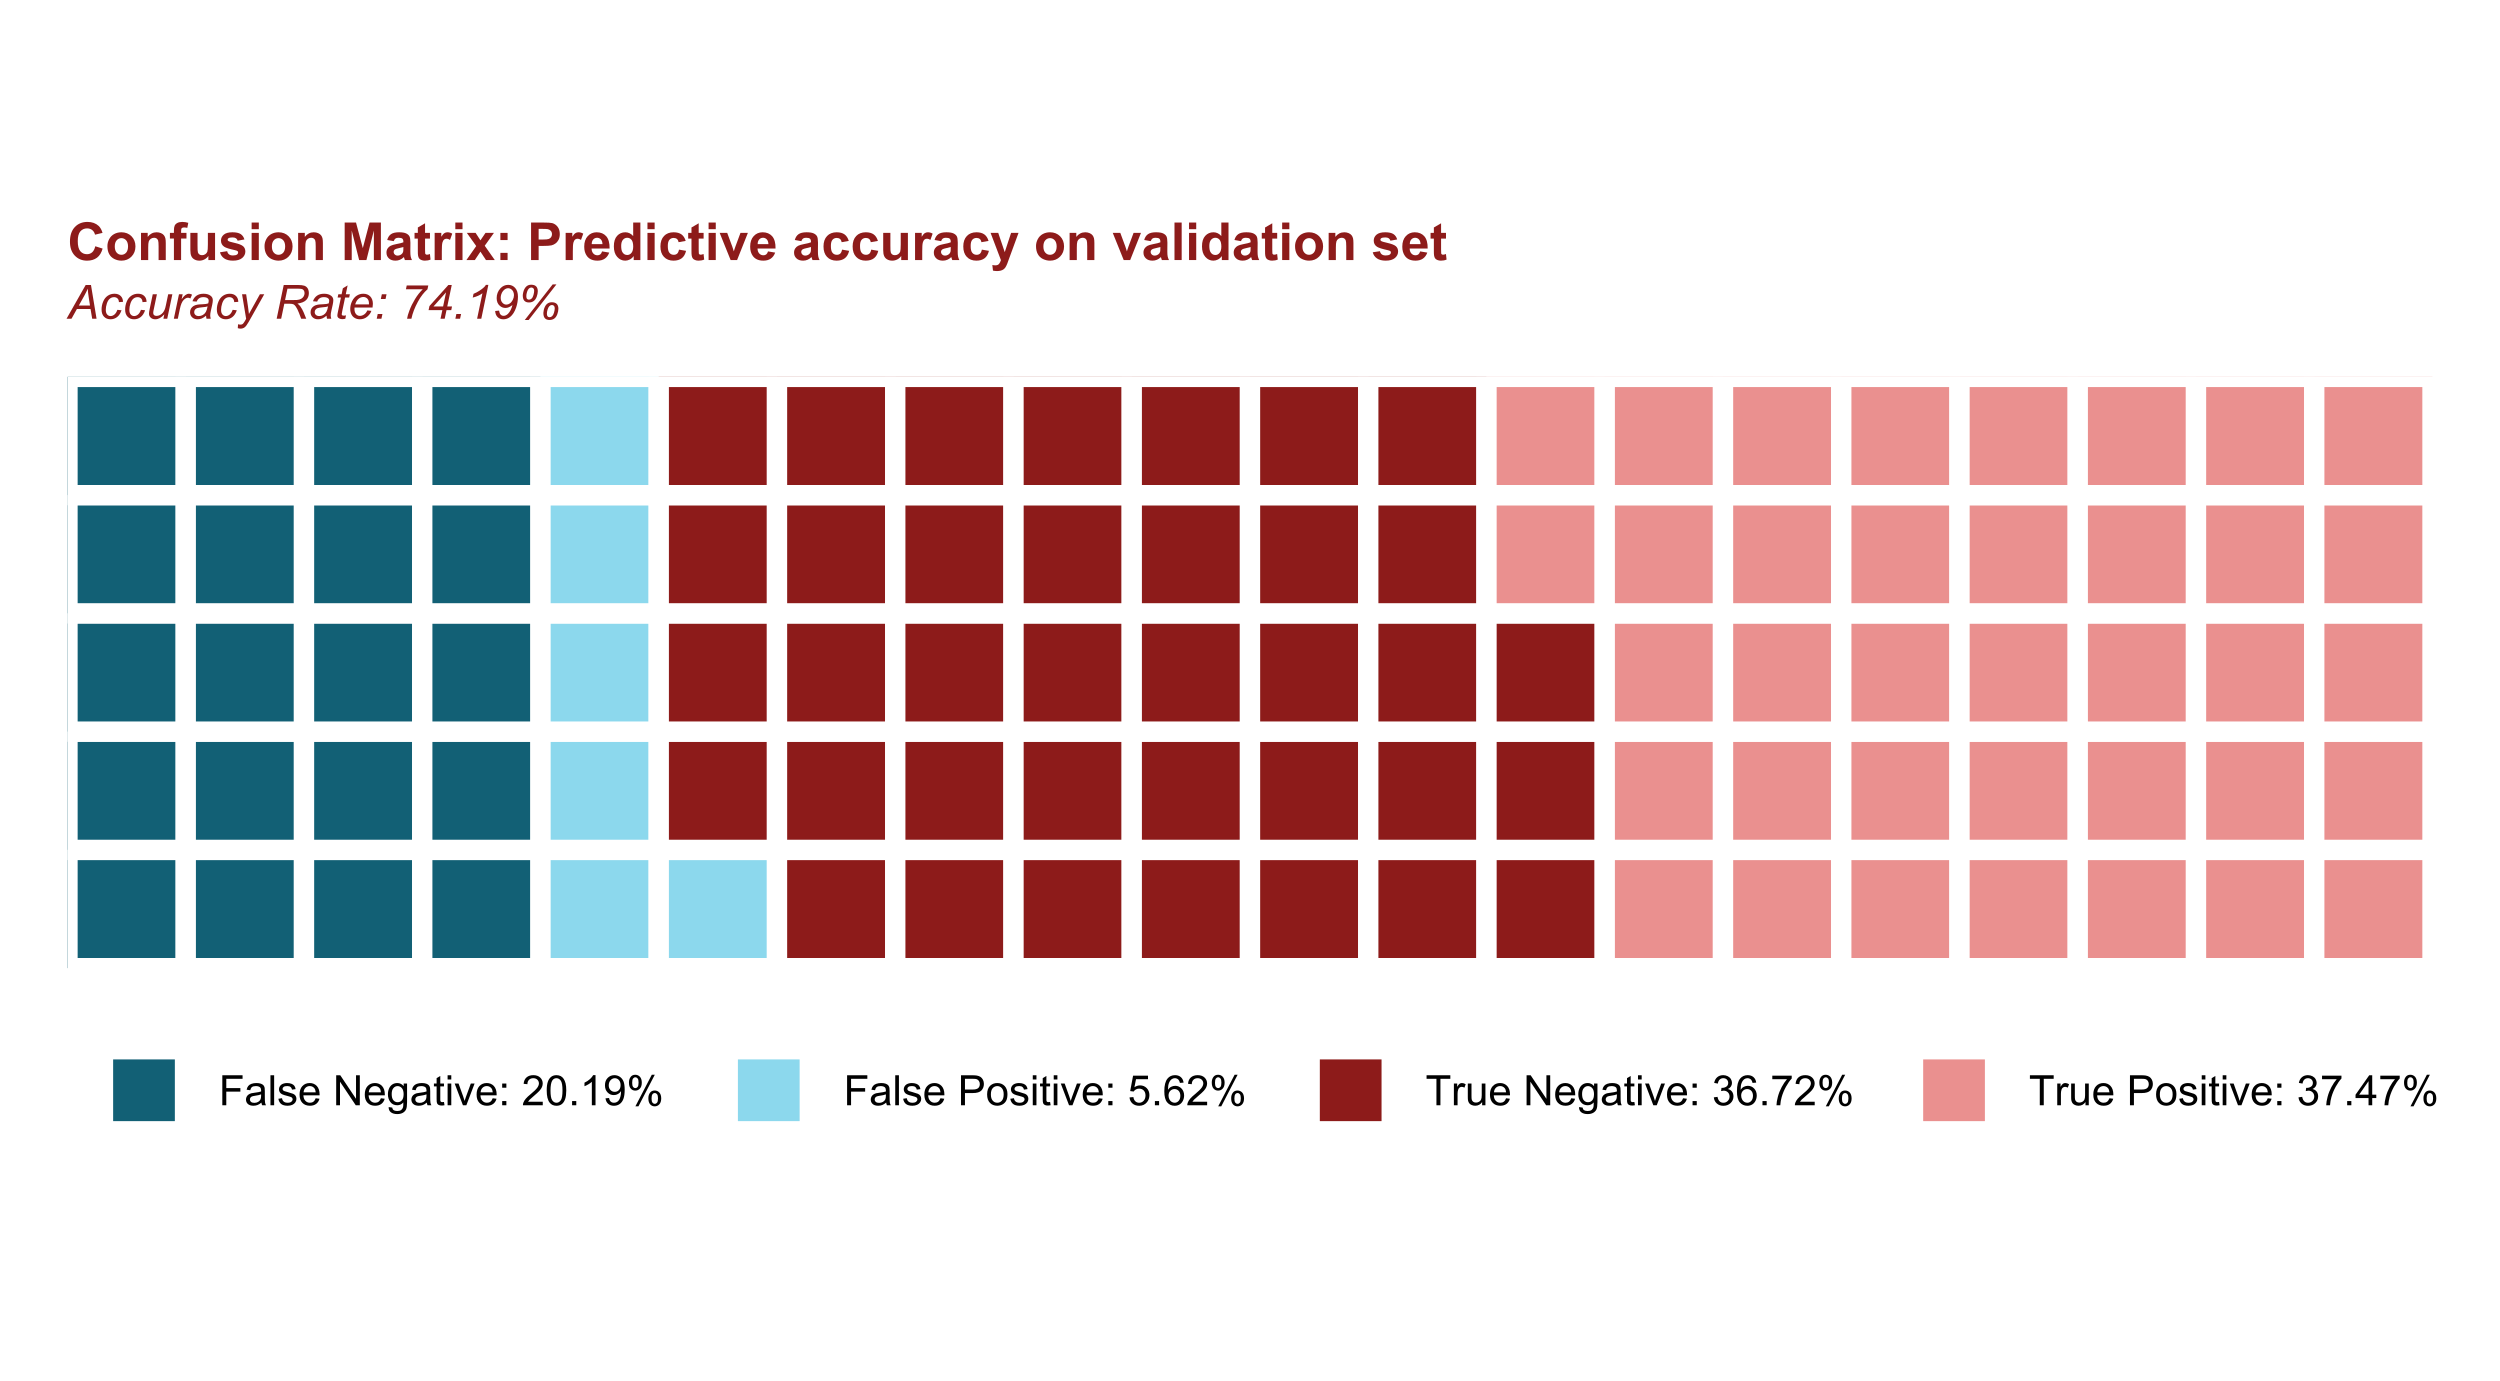 <?xml version="1.0" encoding="UTF-8"?>
<svg xmlns="http://www.w3.org/2000/svg" xmlns:xlink="http://www.w3.org/1999/xlink" width="525pt" height="290pt" viewBox="0 0 525 290" version="1.1">
<defs>
<g>
<symbol overflow="visible" id="glyph0-0">
<path style="stroke:none;" d="M 0.723 0 L 0.723 -6.301 L 4.973 -6.301 L 4.973 -5.555 L 1.555 -5.555 L 1.555 -3.605 L 4.512 -3.605 L 4.512 -2.863 L 1.555 -2.863 L 1.555 0 Z M 0.723 0 "/>
</symbol>
<symbol overflow="visible" id="glyph0-1">
<path style="stroke:none;" d="M 3.559 -0.562 C 3.27 -0.32 2.996 -0.148 2.73 -0.047 C 2.465 0.051 2.18 0.098 1.879 0.102 C 1.375 0.098 0.988 -0.02 0.719 -0.266 C 0.449 -0.508 0.316 -0.82 0.316 -1.203 C 0.316 -1.422 0.367 -1.629 0.469 -1.816 C 0.57 -2 0.703 -2.148 0.871 -2.262 C 1.031 -2.371 1.215 -2.453 1.426 -2.516 C 1.574 -2.551 1.805 -2.59 2.113 -2.629 C 2.734 -2.703 3.195 -2.793 3.492 -2.895 C 3.492 -3 3.492 -3.066 3.496 -3.098 C 3.492 -3.41 3.418 -3.633 3.277 -3.766 C 3.074 -3.938 2.781 -4.023 2.398 -4.027 C 2.031 -4.023 1.762 -3.961 1.59 -3.836 C 1.414 -3.707 1.289 -3.48 1.207 -3.16 L 0.453 -3.262 C 0.516 -3.582 0.629 -3.844 0.789 -4.043 C 0.945 -4.242 1.172 -4.395 1.473 -4.504 C 1.77 -4.609 2.117 -4.664 2.508 -4.668 C 2.898 -4.664 3.215 -4.617 3.457 -4.527 C 3.699 -4.434 3.879 -4.32 3.996 -4.184 C 4.109 -4.043 4.188 -3.867 4.238 -3.656 C 4.258 -3.523 4.27 -3.285 4.273 -2.945 L 4.273 -1.914 C 4.27 -1.191 4.289 -0.734 4.324 -0.547 C 4.355 -0.352 4.418 -0.172 4.52 0 L 3.711 0 C 3.629 -0.16 3.578 -0.348 3.559 -0.562 Z M 3.492 -2.289 C 3.211 -2.172 2.789 -2.074 2.23 -2 C 1.91 -1.949 1.684 -1.898 1.555 -1.844 C 1.422 -1.785 1.32 -1.699 1.25 -1.59 C 1.176 -1.477 1.141 -1.355 1.145 -1.227 C 1.141 -1.016 1.219 -0.844 1.379 -0.707 C 1.531 -0.57 1.762 -0.504 2.062 -0.504 C 2.359 -0.504 2.621 -0.566 2.855 -0.699 C 3.086 -0.824 3.258 -1.004 3.367 -1.234 C 3.449 -1.406 3.492 -1.664 3.492 -2.008 Z M 3.492 -2.289 "/>
</symbol>
<symbol overflow="visible" id="glyph0-2">
<path style="stroke:none;" d="M 0.562 0 L 0.562 -6.301 L 1.336 -6.301 L 1.336 0 Z M 0.562 0 "/>
</symbol>
<symbol overflow="visible" id="glyph0-3">
<path style="stroke:none;" d="M 0.27 -1.363 L 1.035 -1.484 C 1.078 -1.172 1.199 -0.938 1.395 -0.777 C 1.59 -0.609 1.863 -0.527 2.219 -0.531 C 2.57 -0.527 2.832 -0.602 3.008 -0.75 C 3.176 -0.895 3.262 -1.062 3.266 -1.258 C 3.262 -1.43 3.188 -1.566 3.039 -1.672 C 2.93 -1.734 2.664 -1.824 2.246 -1.934 C 1.676 -2.074 1.285 -2.195 1.066 -2.305 C 0.848 -2.406 0.68 -2.551 0.566 -2.738 C 0.453 -2.918 0.398 -3.125 0.398 -3.352 C 0.398 -3.555 0.445 -3.742 0.539 -3.914 C 0.633 -4.086 0.758 -4.23 0.918 -4.348 C 1.039 -4.434 1.203 -4.508 1.41 -4.574 C 1.617 -4.633 1.84 -4.664 2.078 -4.668 C 2.434 -4.664 2.75 -4.613 3.023 -4.512 C 3.293 -4.406 3.492 -4.266 3.621 -4.09 C 3.75 -3.914 3.84 -3.68 3.891 -3.387 L 3.133 -3.281 C 3.098 -3.516 2.996 -3.699 2.832 -3.832 C 2.664 -3.965 2.434 -4.031 2.137 -4.031 C 1.777 -4.031 1.523 -3.973 1.375 -3.855 C 1.223 -3.738 1.148 -3.598 1.148 -3.441 C 1.148 -3.34 1.18 -3.25 1.242 -3.172 C 1.305 -3.086 1.402 -3.02 1.539 -2.965 C 1.613 -2.934 1.84 -2.867 2.223 -2.766 C 2.766 -2.617 3.148 -2.496 3.367 -2.406 C 3.582 -2.312 3.75 -2.176 3.875 -2 C 3.996 -1.82 4.059 -1.602 4.062 -1.34 C 4.059 -1.078 3.984 -0.836 3.836 -0.609 C 3.684 -0.383 3.465 -0.207 3.184 -0.082 C 2.895 0.039 2.574 0.098 2.223 0.102 C 1.625 0.098 1.172 -0.02 0.863 -0.266 C 0.551 -0.508 0.355 -0.875 0.27 -1.363 Z M 0.27 -1.363 "/>
</symbol>
<symbol overflow="visible" id="glyph0-4">
<path style="stroke:none;" d="M 3.703 -1.469 L 4.504 -1.371 C 4.375 -0.902 4.141 -0.539 3.801 -0.285 C 3.461 -0.027 3.027 0.098 2.496 0.102 C 1.828 0.098 1.297 -0.102 0.906 -0.512 C 0.512 -0.918 0.316 -1.496 0.32 -2.242 C 0.316 -3.008 0.516 -3.605 0.914 -4.031 C 1.309 -4.453 1.82 -4.664 2.453 -4.668 C 3.059 -4.664 3.555 -4.457 3.945 -4.043 C 4.328 -3.629 4.523 -3.043 4.527 -2.289 C 4.523 -2.242 4.523 -2.176 4.523 -2.086 L 1.121 -2.086 C 1.145 -1.582 1.289 -1.195 1.547 -0.93 C 1.801 -0.66 2.117 -0.527 2.5 -0.531 C 2.781 -0.527 3.023 -0.602 3.227 -0.754 C 3.426 -0.902 3.586 -1.141 3.703 -1.469 Z M 1.164 -2.719 L 3.711 -2.719 C 3.672 -3.102 3.578 -3.387 3.422 -3.582 C 3.172 -3.879 2.852 -4.031 2.461 -4.031 C 2.105 -4.031 1.805 -3.91 1.566 -3.672 C 1.32 -3.434 1.188 -3.117 1.164 -2.719 Z M 1.164 -2.719 "/>
</symbol>
<symbol overflow="visible" id="glyph0-5">
<path style="stroke:none;" d=""/>
</symbol>
<symbol overflow="visible" id="glyph0-6">
<path style="stroke:none;" d="M 0.672 0 L 0.672 -6.301 L 1.527 -6.301 L 4.836 -1.352 L 4.836 -6.301 L 5.633 -6.301 L 5.633 0 L 4.777 0 L 1.469 -4.949 L 1.469 0 Z M 0.672 0 "/>
</symbol>
<symbol overflow="visible" id="glyph0-7">
<path style="stroke:none;" d="M 0.438 0.379 L 1.191 0.488 C 1.219 0.719 1.309 0.891 1.453 0.996 C 1.645 1.137 1.906 1.207 2.238 1.211 C 2.598 1.207 2.871 1.137 3.066 0.996 C 3.258 0.852 3.391 0.648 3.465 0.395 C 3.5 0.234 3.52 -0.094 3.52 -0.598 C 3.18 -0.199 2.758 0 2.258 0 C 1.625 0 1.141 -0.227 0.801 -0.68 C 0.453 -1.133 0.281 -1.676 0.285 -2.309 C 0.281 -2.742 0.359 -3.141 0.52 -3.512 C 0.676 -3.879 0.906 -4.164 1.207 -4.367 C 1.504 -4.562 1.855 -4.664 2.262 -4.668 C 2.797 -4.664 3.238 -4.445 3.594 -4.012 L 3.594 -4.562 L 4.305 -4.562 L 4.305 -0.617 C 4.301 0.094 4.227 0.594 4.086 0.891 C 3.938 1.188 3.711 1.422 3.398 1.594 C 3.086 1.766 2.699 1.852 2.242 1.852 C 1.695 1.852 1.254 1.727 0.922 1.484 C 0.586 1.234 0.426 0.867 0.438 0.379 Z M 1.078 -2.363 C 1.078 -1.762 1.195 -1.324 1.434 -1.051 C 1.672 -0.773 1.969 -0.637 2.328 -0.641 C 2.68 -0.637 2.98 -0.773 3.223 -1.051 C 3.461 -1.32 3.578 -1.75 3.582 -2.336 C 3.578 -2.895 3.457 -3.316 3.211 -3.602 C 2.961 -3.883 2.66 -4.023 2.316 -4.027 C 1.969 -4.023 1.676 -3.883 1.438 -3.605 C 1.195 -3.324 1.078 -2.91 1.078 -2.363 Z M 1.078 -2.363 "/>
</symbol>
<symbol overflow="visible" id="glyph0-8">
<path style="stroke:none;" d="M 2.27 -0.691 L 2.379 -0.008 C 2.16 0.039 1.965 0.059 1.797 0.059 C 1.512 0.059 1.293 0.016 1.141 -0.074 C 0.984 -0.16 0.875 -0.277 0.816 -0.422 C 0.75 -0.566 0.719 -0.871 0.723 -1.336 L 0.723 -3.961 L 0.156 -3.961 L 0.156 -4.562 L 0.723 -4.562 L 0.723 -5.695 L 1.492 -6.156 L 1.492 -4.562 L 2.27 -4.562 L 2.27 -3.961 L 1.492 -3.961 L 1.492 -1.293 C 1.488 -1.07 1.5 -0.93 1.531 -0.867 C 1.555 -0.805 1.602 -0.754 1.664 -0.715 C 1.727 -0.676 1.812 -0.656 1.93 -0.66 C 2.012 -0.656 2.125 -0.668 2.27 -0.691 Z M 2.27 -0.691 "/>
</symbol>
<symbol overflow="visible" id="glyph0-9">
<path style="stroke:none;" d="M 0.586 -5.41 L 0.586 -6.301 L 1.359 -6.301 L 1.359 -5.41 Z M 0.586 0 L 0.586 -4.562 L 1.359 -4.562 L 1.359 0 Z M 0.586 0 "/>
</symbol>
<symbol overflow="visible" id="glyph0-10">
<path style="stroke:none;" d="M 1.848 0 L 0.113 -4.562 L 0.93 -4.562 L 1.906 -1.832 C 2.008 -1.531 2.105 -1.223 2.199 -0.91 C 2.266 -1.148 2.363 -1.438 2.488 -1.777 L 3.504 -4.562 L 4.297 -4.562 L 2.57 0 Z M 1.848 0 "/>
</symbol>
<symbol overflow="visible" id="glyph0-11">
<path style="stroke:none;" d="M 0.797 -3.684 L 0.797 -4.562 L 1.676 -4.562 L 1.676 -3.684 Z M 0.797 0 L 0.797 -0.883 L 1.676 -0.883 L 1.676 0 Z M 0.797 0 "/>
</symbol>
<symbol overflow="visible" id="glyph0-12">
<path style="stroke:none;" d="M 4.43 -0.742 L 4.43 0 L 0.266 0 C 0.258 -0.188 0.289 -0.367 0.355 -0.539 C 0.461 -0.82 0.629 -1.098 0.863 -1.375 C 1.094 -1.648 1.434 -1.965 1.879 -2.328 C 2.562 -2.887 3.023 -3.332 3.266 -3.664 C 3.5 -3.988 3.621 -4.301 3.625 -4.594 C 3.621 -4.898 3.512 -5.156 3.297 -5.367 C 3.074 -5.578 2.789 -5.684 2.441 -5.684 C 2.066 -5.684 1.77 -5.57 1.547 -5.348 C 1.32 -5.125 1.207 -4.816 1.207 -4.422 L 0.414 -4.504 C 0.465 -5.094 0.668 -5.543 1.027 -5.855 C 1.379 -6.164 1.855 -6.32 2.457 -6.324 C 3.059 -6.32 3.539 -6.152 3.891 -5.82 C 4.242 -5.484 4.418 -5.07 4.422 -4.578 C 4.418 -4.32 4.367 -4.074 4.266 -3.832 C 4.164 -3.59 3.992 -3.332 3.754 -3.062 C 3.512 -2.793 3.113 -2.426 2.562 -1.957 C 2.094 -1.566 1.797 -1.301 1.664 -1.16 C 1.531 -1.02 1.422 -0.879 1.34 -0.742 Z M 4.43 -0.742 "/>
</symbol>
<symbol overflow="visible" id="glyph0-13">
<path style="stroke:none;" d="M 0.367 -3.105 C 0.363 -3.848 0.438 -4.445 0.594 -4.902 C 0.742 -5.355 0.973 -5.707 1.277 -5.953 C 1.578 -6.199 1.957 -6.32 2.418 -6.324 C 2.754 -6.32 3.051 -6.254 3.309 -6.121 C 3.562 -5.984 3.773 -5.789 3.938 -5.531 C 4.102 -5.273 4.23 -4.961 4.328 -4.594 C 4.422 -4.227 4.469 -3.73 4.473 -3.105 C 4.469 -2.367 4.395 -1.77 4.242 -1.316 C 4.09 -0.859 3.863 -0.508 3.562 -0.262 C 3.258 -0.016 2.875 0.105 2.418 0.109 C 1.809 0.105 1.332 -0.109 0.988 -0.547 C 0.57 -1.066 0.363 -1.922 0.367 -3.105 Z M 1.16 -3.105 C 1.16 -2.07 1.281 -1.379 1.523 -1.039 C 1.766 -0.695 2.062 -0.527 2.418 -0.527 C 2.773 -0.527 3.074 -0.699 3.316 -1.043 C 3.559 -1.387 3.68 -2.074 3.68 -3.105 C 3.68 -4.145 3.559 -4.832 3.316 -5.172 C 3.074 -5.512 2.77 -5.684 2.41 -5.684 C 2.051 -5.684 1.77 -5.531 1.559 -5.234 C 1.293 -4.844 1.16 -4.137 1.16 -3.105 Z M 1.16 -3.105 "/>
</symbol>
<symbol overflow="visible" id="glyph0-14">
<path style="stroke:none;" d="M 0.801 0 L 0.801 -0.883 L 1.68 -0.883 L 1.68 0 Z M 0.801 0 "/>
</symbol>
<symbol overflow="visible" id="glyph0-15">
<path style="stroke:none;" d="M 3.277 0 L 2.504 0 L 2.504 -4.93 C 2.316 -4.75 2.074 -4.574 1.773 -4.395 C 1.469 -4.215 1.195 -4.082 0.957 -3.996 L 0.957 -4.742 C 1.387 -4.941 1.766 -5.188 2.09 -5.48 C 2.414 -5.77 2.645 -6.051 2.781 -6.324 L 3.277 -6.324 Z M 3.277 0 "/>
</symbol>
<symbol overflow="visible" id="glyph0-16">
<path style="stroke:none;" d="M 0.48 -1.457 L 1.227 -1.527 C 1.285 -1.172 1.406 -0.918 1.586 -0.762 C 1.762 -0.605 1.988 -0.527 2.27 -0.527 C 2.504 -0.527 2.715 -0.582 2.895 -0.691 C 3.074 -0.801 3.219 -0.945 3.336 -1.129 C 3.445 -1.309 3.543 -1.555 3.621 -1.863 C 3.699 -2.172 3.738 -2.484 3.738 -2.809 C 3.738 -2.84 3.734 -2.895 3.734 -2.965 C 3.578 -2.715 3.367 -2.512 3.102 -2.363 C 2.828 -2.207 2.539 -2.133 2.23 -2.137 C 1.707 -2.133 1.266 -2.32 0.906 -2.703 C 0.543 -3.078 0.363 -3.578 0.367 -4.199 C 0.363 -4.836 0.551 -5.348 0.93 -5.738 C 1.305 -6.125 1.777 -6.32 2.348 -6.324 C 2.754 -6.32 3.129 -6.211 3.469 -5.992 C 3.809 -5.77 4.066 -5.457 4.242 -5.051 C 4.418 -4.641 4.504 -4.047 4.508 -3.277 C 4.504 -2.469 4.418 -1.828 4.246 -1.355 C 4.07 -0.875 3.809 -0.512 3.465 -0.266 C 3.117 -0.016 2.715 0.105 2.25 0.109 C 1.758 0.105 1.355 -0.027 1.043 -0.301 C 0.73 -0.574 0.543 -0.961 0.48 -1.457 Z M 3.648 -4.238 C 3.645 -4.676 3.527 -5.027 3.293 -5.293 C 3.055 -5.551 2.77 -5.684 2.441 -5.684 C 2.094 -5.684 1.793 -5.543 1.543 -5.262 C 1.285 -4.98 1.16 -4.617 1.16 -4.172 C 1.16 -3.77 1.281 -3.441 1.523 -3.195 C 1.766 -2.941 2.062 -2.816 2.418 -2.82 C 2.773 -2.816 3.066 -2.941 3.301 -3.195 C 3.527 -3.441 3.645 -3.789 3.648 -4.238 Z M 3.648 -4.238 "/>
</symbol>
<symbol overflow="visible" id="glyph0-17">
<path style="stroke:none;" d="M 0.512 -4.785 C 0.508 -5.234 0.621 -5.617 0.852 -5.934 C 1.074 -6.246 1.402 -6.402 1.836 -6.406 C 2.227 -6.402 2.555 -6.262 2.816 -5.98 C 3.074 -5.695 3.203 -5.281 3.207 -4.738 C 3.203 -4.203 3.074 -3.793 2.812 -3.508 C 2.547 -3.219 2.223 -3.074 1.844 -3.078 C 1.461 -3.074 1.145 -3.215 0.891 -3.5 C 0.637 -3.781 0.508 -4.211 0.512 -4.785 Z M 1.855 -5.875 C 1.664 -5.871 1.504 -5.789 1.379 -5.625 C 1.246 -5.457 1.184 -5.152 1.188 -4.711 C 1.184 -4.305 1.246 -4.02 1.379 -3.855 C 1.504 -3.691 1.664 -3.609 1.855 -3.609 C 2.047 -3.609 2.207 -3.691 2.34 -3.859 C 2.465 -4.023 2.531 -4.328 2.531 -4.77 C 2.531 -5.176 2.465 -5.461 2.336 -5.625 C 2.207 -5.789 2.047 -5.871 1.855 -5.875 Z M 1.859 0.23 L 5.305 -6.406 L 5.934 -6.406 L 2.5 0.23 Z M 4.586 -1.477 C 4.582 -1.93 4.695 -2.312 4.926 -2.625 C 5.148 -2.938 5.477 -3.094 5.914 -3.098 C 6.305 -3.094 6.633 -2.953 6.895 -2.672 C 7.152 -2.391 7.281 -1.977 7.285 -1.43 C 7.281 -0.898 7.152 -0.488 6.891 -0.199 C 6.625 0.086 6.301 0.227 5.918 0.23 C 5.535 0.227 5.215 0.09 4.965 -0.195 C 4.707 -0.477 4.582 -0.906 4.586 -1.477 Z M 5.934 -2.566 C 5.734 -2.566 5.574 -2.48 5.449 -2.316 C 5.32 -2.145 5.254 -1.84 5.258 -1.402 C 5.254 -0.996 5.32 -0.715 5.449 -0.551 C 5.578 -0.383 5.738 -0.297 5.93 -0.301 C 6.125 -0.297 6.285 -0.383 6.418 -0.551 C 6.543 -0.715 6.609 -1.016 6.609 -1.461 C 6.609 -1.863 6.543 -2.148 6.414 -2.316 C 6.285 -2.48 6.125 -2.566 5.934 -2.566 Z M 5.934 -2.566 "/>
</symbol>
<symbol overflow="visible" id="glyph0-18">
<path style="stroke:none;" d="M 0.68 0 L 0.68 -6.301 L 3.055 -6.301 C 3.469 -6.297 3.789 -6.277 4.012 -6.238 C 4.32 -6.184 4.578 -6.086 4.789 -5.941 C 4.996 -5.797 5.168 -5.594 5.297 -5.336 C 5.422 -5.074 5.484 -4.789 5.488 -4.477 C 5.484 -3.941 5.312 -3.488 4.977 -3.117 C 4.633 -2.746 4.02 -2.559 3.129 -2.562 L 1.512 -2.562 L 1.512 0 Z M 1.512 -3.305 L 3.141 -3.305 C 3.68 -3.305 4.062 -3.402 4.289 -3.605 C 4.516 -3.801 4.629 -4.086 4.629 -4.453 C 4.629 -4.715 4.559 -4.938 4.426 -5.129 C 4.289 -5.312 4.117 -5.438 3.902 -5.5 C 3.762 -5.535 3.5 -5.555 3.125 -5.555 L 1.512 -5.555 Z M 1.512 -3.305 "/>
</symbol>
<symbol overflow="visible" id="glyph0-19">
<path style="stroke:none;" d="M 0.293 -2.281 C 0.293 -3.125 0.527 -3.754 0.996 -4.16 C 1.387 -4.496 1.863 -4.664 2.434 -4.668 C 3.059 -4.664 3.57 -4.457 3.969 -4.051 C 4.363 -3.637 4.562 -3.07 4.566 -2.348 C 4.562 -1.758 4.477 -1.297 4.301 -0.961 C 4.125 -0.625 3.867 -0.363 3.535 -0.176 C 3.195 0.008 2.828 0.098 2.434 0.102 C 1.789 0.098 1.273 -0.102 0.883 -0.512 C 0.488 -0.918 0.293 -1.508 0.293 -2.281 Z M 1.086 -2.281 C 1.082 -1.695 1.211 -1.258 1.469 -0.969 C 1.723 -0.672 2.043 -0.527 2.434 -0.531 C 2.812 -0.527 3.133 -0.672 3.391 -0.969 C 3.645 -1.258 3.773 -1.707 3.773 -2.309 C 3.773 -2.871 3.645 -3.297 3.387 -3.59 C 3.129 -3.879 2.809 -4.023 2.434 -4.027 C 2.043 -4.023 1.723 -3.879 1.469 -3.594 C 1.211 -3.301 1.082 -2.863 1.086 -2.281 Z M 1.086 -2.281 "/>
</symbol>
<symbol overflow="visible" id="glyph0-20">
<path style="stroke:none;" d="M 0.367 -1.648 L 1.176 -1.719 C 1.234 -1.32 1.375 -1.023 1.594 -0.824 C 1.812 -0.625 2.078 -0.527 2.391 -0.527 C 2.762 -0.527 3.074 -0.668 3.336 -0.949 C 3.59 -1.23 3.719 -1.602 3.723 -2.066 C 3.719 -2.504 3.594 -2.852 3.348 -3.109 C 3.098 -3.363 2.773 -3.492 2.375 -3.492 C 2.125 -3.492 1.902 -3.434 1.703 -3.32 C 1.5 -3.207 1.344 -3.062 1.23 -2.883 L 0.504 -2.977 L 1.113 -6.215 L 4.246 -6.215 L 4.246 -5.473 L 1.73 -5.473 L 1.391 -3.781 C 1.766 -4.039 2.164 -4.172 2.582 -4.176 C 3.129 -4.172 3.594 -3.98 3.973 -3.605 C 4.352 -3.223 4.539 -2.734 4.543 -2.137 C 4.539 -1.562 4.375 -1.07 4.043 -0.656 C 3.637 -0.148 3.086 0.105 2.391 0.109 C 1.816 0.105 1.348 -0.051 0.984 -0.371 C 0.621 -0.691 0.414 -1.117 0.367 -1.648 Z M 0.367 -1.648 "/>
</symbol>
<symbol overflow="visible" id="glyph0-21">
<path style="stroke:none;" d="M 4.379 -4.758 L 3.609 -4.695 C 3.539 -4.996 3.441 -5.219 3.316 -5.359 C 3.105 -5.574 2.848 -5.684 2.543 -5.688 C 2.297 -5.684 2.078 -5.617 1.895 -5.484 C 1.648 -5.305 1.457 -5.043 1.32 -4.703 C 1.176 -4.363 1.105 -3.879 1.102 -3.25 C 1.285 -3.531 1.512 -3.742 1.781 -3.879 C 2.051 -4.016 2.332 -4.082 2.629 -4.086 C 3.141 -4.082 3.578 -3.895 3.945 -3.516 C 4.305 -3.137 4.488 -2.645 4.492 -2.047 C 4.488 -1.648 4.402 -1.281 4.234 -0.941 C 4.062 -0.602 3.828 -0.34 3.531 -0.16 C 3.23 0.02 2.895 0.105 2.52 0.109 C 1.871 0.105 1.344 -0.129 0.941 -0.602 C 0.531 -1.074 0.328 -1.855 0.332 -2.949 C 0.328 -4.16 0.551 -5.047 1.004 -5.602 C 1.395 -6.082 1.926 -6.32 2.59 -6.324 C 3.086 -6.32 3.492 -6.184 3.809 -5.906 C 4.125 -5.629 4.312 -5.246 4.379 -4.758 Z M 1.219 -2.039 C 1.219 -1.773 1.273 -1.516 1.387 -1.273 C 1.5 -1.027 1.66 -0.844 1.863 -0.719 C 2.066 -0.59 2.277 -0.527 2.504 -0.527 C 2.828 -0.527 3.109 -0.656 3.348 -0.922 C 3.578 -1.184 3.695 -1.543 3.699 -2 C 3.695 -2.43 3.582 -2.773 3.352 -3.027 C 3.117 -3.273 2.824 -3.398 2.477 -3.402 C 2.121 -3.398 1.824 -3.273 1.582 -3.027 C 1.34 -2.773 1.219 -2.445 1.219 -2.039 Z M 1.219 -2.039 "/>
</symbol>
<symbol overflow="visible" id="glyph0-22">
<path style="stroke:none;" d="M 2.281 0 L 2.281 -5.555 L 0.207 -5.555 L 0.207 -6.301 L 5.199 -6.301 L 5.199 -5.555 L 3.117 -5.555 L 3.117 0 Z M 2.281 0 "/>
</symbol>
<symbol overflow="visible" id="glyph0-23">
<path style="stroke:none;" d="M 0.57 0 L 0.57 -4.562 L 1.266 -4.562 L 1.266 -3.871 C 1.445 -4.191 1.609 -4.406 1.758 -4.512 C 1.906 -4.613 2.07 -4.664 2.258 -4.668 C 2.516 -4.664 2.781 -4.582 3.051 -4.418 L 2.785 -3.699 C 2.59 -3.809 2.402 -3.867 2.219 -3.867 C 2.047 -3.867 1.895 -3.816 1.762 -3.715 C 1.625 -3.613 1.527 -3.473 1.473 -3.293 C 1.383 -3.016 1.34 -2.715 1.344 -2.391 L 1.344 0 Z M 0.57 0 "/>
</symbol>
<symbol overflow="visible" id="glyph0-24">
<path style="stroke:none;" d="M 3.57 0 L 3.57 -0.672 C 3.211 -0.156 2.73 0.098 2.121 0.102 C 1.852 0.098 1.598 0.051 1.367 -0.051 C 1.133 -0.152 0.961 -0.281 0.848 -0.441 C 0.734 -0.594 0.656 -0.785 0.609 -1.016 C 0.578 -1.164 0.562 -1.406 0.562 -1.734 L 0.562 -4.562 L 1.336 -4.562 L 1.336 -2.031 C 1.336 -1.625 1.352 -1.352 1.383 -1.215 C 1.43 -1.008 1.531 -0.848 1.691 -0.734 C 1.848 -0.617 2.043 -0.562 2.277 -0.562 C 2.508 -0.562 2.727 -0.621 2.93 -0.738 C 3.133 -0.855 3.273 -1.016 3.359 -1.227 C 3.441 -1.43 3.484 -1.727 3.488 -2.117 L 3.488 -4.562 L 4.262 -4.562 L 4.262 0 Z M 3.57 0 "/>
</symbol>
<symbol overflow="visible" id="glyph0-25">
<path style="stroke:none;" d="M 0.371 -1.664 L 1.145 -1.766 C 1.23 -1.324 1.383 -1.008 1.598 -0.816 C 1.809 -0.621 2.066 -0.527 2.375 -0.527 C 2.734 -0.527 3.043 -0.652 3.297 -0.906 C 3.547 -1.156 3.672 -1.469 3.676 -1.844 C 3.672 -2.195 3.555 -2.488 3.324 -2.719 C 3.09 -2.949 2.797 -3.062 2.441 -3.066 C 2.293 -3.062 2.109 -3.035 1.895 -2.98 L 1.98 -3.66 C 2.031 -3.652 2.07 -3.648 2.105 -3.652 C 2.434 -3.648 2.73 -3.734 2.996 -3.91 C 3.254 -4.078 3.387 -4.344 3.391 -4.703 C 3.387 -4.984 3.289 -5.219 3.102 -5.406 C 2.906 -5.59 2.66 -5.684 2.359 -5.688 C 2.055 -5.684 1.805 -5.59 1.605 -5.402 C 1.402 -5.215 1.273 -4.93 1.219 -4.555 L 0.445 -4.691 C 0.539 -5.207 0.754 -5.609 1.09 -5.895 C 1.426 -6.18 1.844 -6.32 2.344 -6.324 C 2.688 -6.32 3.004 -6.246 3.293 -6.102 C 3.582 -5.953 3.801 -5.754 3.953 -5.5 C 4.105 -5.242 4.184 -4.973 4.184 -4.688 C 4.184 -4.414 4.109 -4.164 3.965 -3.945 C 3.816 -3.719 3.602 -3.543 3.316 -3.41 C 3.688 -3.324 3.977 -3.145 4.184 -2.875 C 4.391 -2.602 4.492 -2.262 4.496 -1.859 C 4.492 -1.305 4.293 -0.84 3.895 -0.461 C 3.492 -0.078 2.984 0.109 2.371 0.113 C 1.816 0.109 1.355 -0.051 0.992 -0.379 C 0.625 -0.707 0.418 -1.137 0.371 -1.664 Z M 0.371 -1.664 "/>
</symbol>
<symbol overflow="visible" id="glyph0-26">
<path style="stroke:none;" d="M 0.418 -5.473 L 0.418 -6.219 L 4.496 -6.219 L 4.496 -5.617 C 4.09 -5.188 3.691 -4.621 3.301 -3.914 C 2.902 -3.203 2.602 -2.473 2.391 -1.73 C 2.234 -1.199 2.133 -0.625 2.094 0 L 1.297 0 C 1.305 -0.492 1.402 -1.09 1.59 -1.793 C 1.773 -2.496 2.043 -3.172 2.391 -3.824 C 2.738 -4.477 3.109 -5.027 3.504 -5.473 Z M 0.418 -5.473 "/>
</symbol>
<symbol overflow="visible" id="glyph0-27">
<path style="stroke:none;" d="M 2.844 0 L 2.844 -1.508 L 0.113 -1.508 L 0.113 -2.219 L 2.988 -6.301 L 3.617 -6.301 L 3.617 -2.219 L 4.469 -2.219 L 4.469 -1.508 L 3.617 -1.508 L 3.617 0 Z M 2.844 -2.219 L 2.844 -5.059 L 0.871 -2.219 Z M 2.844 -2.219 "/>
</symbol>
<symbol overflow="visible" id="glyph1-0">
<path style="stroke:none;" d="M -0.199 0 L 3.82 -7.086 L 4.934 -7.086 L 6.105 0 L 5.188 0 L 4.844 -2.039 L 1.977 -2.039 L 0.84 0 Z M 2.383 -2.77 L 4.727 -2.77 L 4.453 -4.547 C 4.344 -5.254 4.277 -5.84 4.254 -6.312 C 4.09 -5.902 3.852 -5.422 3.547 -4.867 Z M 2.383 -2.77 "/>
</symbol>
<symbol overflow="visible" id="glyph1-1">
<path style="stroke:none;" d="M 3.871 -1.871 L 4.746 -1.777 C 4.527 -1.133 4.215 -0.656 3.809 -0.348 C 3.402 -0.035 2.941 0.117 2.43 0.117 C 1.871 0.117 1.418 -0.062 1.074 -0.426 C 0.723 -0.785 0.551 -1.289 0.555 -1.938 C 0.551 -2.496 0.66 -3.047 0.887 -3.59 C 1.105 -4.129 1.426 -4.539 1.844 -4.824 C 2.254 -5.105 2.727 -5.25 3.262 -5.25 C 3.812 -5.25 4.25 -5.094 4.57 -4.781 C 4.891 -4.469 5.051 -4.055 5.055 -3.547 L 4.195 -3.488 C 4.191 -3.809 4.098 -4.066 3.914 -4.254 C 3.727 -4.438 3.48 -4.527 3.18 -4.531 C 2.824 -4.527 2.52 -4.418 2.266 -4.195 C 2.004 -3.973 1.801 -3.633 1.66 -3.184 C 1.512 -2.727 1.441 -2.293 1.441 -1.875 C 1.441 -1.438 1.535 -1.109 1.73 -0.891 C 1.918 -0.672 2.156 -0.562 2.445 -0.562 C 2.727 -0.562 3 -0.668 3.258 -0.883 C 3.516 -1.098 3.719 -1.426 3.871 -1.871 Z M 3.871 -1.871 "/>
</symbol>
<symbol overflow="visible" id="glyph1-2">
<path style="stroke:none;" d="M 3.832 -0.93 C 3.215 -0.23 2.582 0.117 1.941 0.117 C 1.543 0.117 1.223 0.004 0.98 -0.223 C 0.734 -0.449 0.613 -0.727 0.617 -1.059 C 0.613 -1.273 0.668 -1.645 0.781 -2.172 L 1.402 -5.133 L 2.277 -5.133 L 1.59 -1.852 C 1.527 -1.578 1.5 -1.363 1.504 -1.215 C 1.5 -1.016 1.559 -0.863 1.68 -0.758 C 1.793 -0.648 1.965 -0.598 2.199 -0.598 C 2.441 -0.598 2.684 -0.656 2.918 -0.777 C 3.152 -0.895 3.352 -1.055 3.52 -1.262 C 3.688 -1.461 3.824 -1.703 3.934 -1.98 C 4.004 -2.156 4.086 -2.465 4.18 -2.914 L 4.645 -5.133 L 5.52 -5.133 L 4.445 0 L 3.641 0 Z M 3.832 -0.93 "/>
</symbol>
<symbol overflow="visible" id="glyph1-3">
<path style="stroke:none;" d="M 0.328 0 L 1.402 -5.133 L 2.176 -5.133 L 1.957 -4.086 C 2.223 -4.477 2.48 -4.77 2.734 -4.965 C 2.984 -5.152 3.242 -5.25 3.508 -5.25 C 3.68 -5.25 3.895 -5.188 4.152 -5.062 L 3.793 -4.25 C 3.637 -4.355 3.473 -4.41 3.297 -4.414 C 2.988 -4.41 2.672 -4.238 2.352 -3.898 C 2.027 -3.555 1.777 -2.941 1.594 -2.059 L 1.16 0 Z M 0.328 0 "/>
</symbol>
<symbol overflow="visible" id="glyph1-4">
<path style="stroke:none;" d="M 3.789 -0.637 C 3.484 -0.375 3.191 -0.184 2.914 -0.062 C 2.633 0.059 2.336 0.117 2.016 0.117 C 1.539 0.117 1.156 -0.02 0.867 -0.301 C 0.578 -0.574 0.434 -0.934 0.434 -1.371 C 0.434 -1.66 0.496 -1.914 0.629 -2.133 C 0.758 -2.352 0.934 -2.527 1.148 -2.664 C 1.363 -2.797 1.625 -2.895 1.941 -2.953 C 2.137 -2.992 2.512 -3.02 3.062 -3.043 C 3.609 -3.062 4.004 -3.121 4.246 -3.219 C 4.312 -3.453 4.348 -3.652 4.348 -3.812 C 4.348 -4.012 4.273 -4.172 4.125 -4.293 C 3.922 -4.453 3.625 -4.535 3.234 -4.535 C 2.867 -4.535 2.566 -4.453 2.332 -4.289 C 2.098 -4.125 1.926 -3.895 1.824 -3.598 L 0.938 -3.672 C 1.117 -4.18 1.402 -4.57 1.793 -4.844 C 2.184 -5.113 2.676 -5.25 3.277 -5.25 C 3.91 -5.25 4.414 -5.098 4.785 -4.797 C 5.066 -4.566 5.207 -4.273 5.211 -3.914 C 5.207 -3.641 5.168 -3.324 5.09 -2.965 L 4.805 -1.688 C 4.711 -1.281 4.664 -0.949 4.668 -0.695 C 4.664 -0.531 4.699 -0.301 4.777 0 L 3.891 0 C 3.844 -0.164 3.809 -0.375 3.789 -0.637 Z M 4.113 -2.602 C 3.988 -2.551 3.855 -2.512 3.719 -2.488 C 3.574 -2.461 3.34 -2.434 3.016 -2.406 C 2.504 -2.359 2.145 -2.301 1.938 -2.234 C 1.727 -2.164 1.57 -2.055 1.465 -1.902 C 1.355 -1.75 1.301 -1.582 1.305 -1.402 C 1.301 -1.152 1.387 -0.953 1.559 -0.797 C 1.727 -0.641 1.965 -0.562 2.281 -0.562 C 2.566 -0.562 2.848 -0.637 3.117 -0.789 C 3.383 -0.941 3.594 -1.156 3.75 -1.43 C 3.906 -1.703 4.027 -2.094 4.113 -2.602 Z M 4.113 -2.602 "/>
</symbol>
<symbol overflow="visible" id="glyph1-5">
<path style="stroke:none;" d="M 0 1.98 L 0.055 1.16 C 0.23 1.211 0.406 1.234 0.578 1.238 C 0.754 1.234 0.898 1.195 1.012 1.117 C 1.148 1.008 1.301 0.809 1.473 0.516 L 1.754 0.016 L 0.898 -5.133 L 1.758 -5.133 L 2.145 -2.539 C 2.223 -2.023 2.289 -1.512 2.344 -1 L 4.641 -5.133 L 5.555 -5.133 L 2.281 0.68 C 1.961 1.246 1.684 1.621 1.441 1.805 C 1.195 1.988 0.91 2.078 0.594 2.082 C 0.387 2.078 0.191 2.047 0 1.98 Z M 0 1.98 "/>
</symbol>
<symbol overflow="visible" id="glyph1-6">
<path style="stroke:none;" d=""/>
</symbol>
<symbol overflow="visible" id="glyph1-7">
<path style="stroke:none;" d="M 0.465 0 L 1.949 -7.086 L 4.922 -7.086 C 5.508 -7.082 5.949 -7.035 6.254 -6.938 C 6.555 -6.84 6.793 -6.656 6.969 -6.387 C 7.137 -6.113 7.223 -5.77 7.227 -5.359 C 7.223 -4.781 7.035 -4.305 6.66 -3.926 C 6.281 -3.543 5.672 -3.297 4.836 -3.188 C 5.086 -2.992 5.281 -2.805 5.418 -2.625 C 5.711 -2.207 5.949 -1.777 6.133 -1.336 L 6.676 0 L 5.617 0 L 5.109 -1.32 C 4.926 -1.793 4.715 -2.207 4.48 -2.559 C 4.316 -2.797 4.152 -2.953 3.988 -3.031 C 3.82 -3.105 3.547 -3.145 3.172 -3.148 L 2.07 -3.148 L 1.41 0 Z M 2.227 -3.914 L 3.539 -3.914 C 4.141 -3.914 4.535 -3.922 4.723 -3.941 C 5.078 -3.973 5.371 -4.051 5.602 -4.18 C 5.828 -4.305 6.004 -4.477 6.133 -4.688 C 6.258 -4.898 6.32 -5.125 6.324 -5.375 C 6.32 -5.578 6.273 -5.758 6.184 -5.914 C 6.086 -6.062 5.965 -6.168 5.816 -6.227 C 5.664 -6.277 5.406 -6.305 5.043 -6.309 L 2.73 -6.309 Z M 2.227 -3.914 "/>
</symbol>
<symbol overflow="visible" id="glyph1-8">
<path style="stroke:none;" d="M 2.375 -0.711 L 2.227 0.004 C 2.016 0.055 1.812 0.082 1.621 0.086 C 1.27 0.082 0.992 0 0.789 -0.168 C 0.629 -0.297 0.551 -0.473 0.555 -0.695 C 0.551 -0.809 0.594 -1.066 0.68 -1.473 L 1.305 -4.457 L 0.613 -4.457 L 0.754 -5.133 L 1.445 -5.133 L 1.711 -6.395 L 2.711 -7 L 2.32 -5.133 L 3.18 -5.133 L 3.035 -4.457 L 2.18 -4.457 L 1.586 -1.621 C 1.508 -1.258 1.469 -1.043 1.473 -0.973 C 1.469 -0.867 1.5 -0.785 1.562 -0.734 C 1.621 -0.676 1.719 -0.648 1.855 -0.652 C 2.047 -0.648 2.219 -0.668 2.375 -0.711 Z M 2.375 -0.711 "/>
</symbol>
<symbol overflow="visible" id="glyph1-9">
<path style="stroke:none;" d="M 4.098 -1.746 L 4.949 -1.656 C 4.824 -1.23 4.543 -0.828 4.105 -0.453 C 3.664 -0.07 3.141 0.117 2.531 0.117 C 2.148 0.117 1.797 0.031 1.484 -0.145 C 1.164 -0.32 0.926 -0.578 0.762 -0.914 C 0.594 -1.25 0.508 -1.629 0.512 -2.059 C 0.508 -2.613 0.637 -3.156 0.898 -3.688 C 1.156 -4.211 1.492 -4.605 1.906 -4.863 C 2.316 -5.121 2.766 -5.25 3.25 -5.25 C 3.859 -5.25 4.348 -5.059 4.715 -4.68 C 5.078 -4.297 5.262 -3.777 5.266 -3.121 C 5.262 -2.867 5.238 -2.609 5.195 -2.348 L 1.418 -2.348 C 1.402 -2.246 1.395 -2.156 1.398 -2.078 C 1.395 -1.598 1.504 -1.23 1.727 -0.977 C 1.945 -0.723 2.215 -0.598 2.539 -0.598 C 2.836 -0.598 3.133 -0.695 3.422 -0.891 C 3.711 -1.086 3.934 -1.371 4.098 -1.746 Z M 1.555 -3.016 L 4.438 -3.016 C 4.438 -3.105 4.441 -3.172 4.441 -3.211 C 4.441 -3.648 4.332 -3.98 4.113 -4.215 C 3.895 -4.445 3.613 -4.562 3.27 -4.566 C 2.895 -4.562 2.551 -4.434 2.246 -4.18 C 1.934 -3.918 1.703 -3.531 1.555 -3.016 Z M 1.555 -3.016 "/>
</symbol>
<symbol overflow="visible" id="glyph1-10">
<path style="stroke:none;" d="M 1.43 -4.145 L 1.641 -5.133 L 2.625 -5.133 L 2.422 -4.145 Z M 0.566 0 L 0.773 -0.992 L 1.766 -0.992 L 1.551 0 Z M 0.566 0 "/>
</symbol>
<symbol overflow="visible" id="glyph1-11">
<path style="stroke:none;" d="M 1.438 0 C 1.508 -0.477 1.672 -1.051 1.93 -1.723 C 2.227 -2.527 2.621 -3.328 3.109 -4.129 C 3.594 -4.926 4.137 -5.613 4.734 -6.188 L 1.199 -6.188 L 1.367 -6.988 L 5.895 -6.988 L 5.727 -6.188 C 4.957 -5.512 4.289 -4.641 3.719 -3.582 C 3.047 -2.352 2.59 -1.16 2.348 0 Z M 1.438 0 "/>
</symbol>
<symbol overflow="visible" id="glyph1-12">
<path style="stroke:none;" d="M 2.957 0 L 3.34 -1.809 L 0.449 -1.809 L 0.633 -2.672 L 4.602 -7.086 L 5.316 -7.086 L 4.375 -2.582 L 5.371 -2.582 L 5.211 -1.809 L 4.215 -1.809 L 3.832 0 Z M 3.5 -2.582 L 4.117 -5.539 L 1.48 -2.582 Z M 3.5 -2.582 "/>
</symbol>
<symbol overflow="visible" id="glyph1-13">
<path style="stroke:none;" d="M 0.57 0 L 0.777 -0.992 L 1.77 -0.992 L 1.555 0 Z M 0.57 0 "/>
</symbol>
<symbol overflow="visible" id="glyph1-14">
<path style="stroke:none;" d="M 2.383 0 L 3.504 -5.352 C 3.02 -4.969 2.34 -4.664 1.465 -4.438 L 1.629 -5.23 C 2.062 -5.402 2.492 -5.629 2.918 -5.91 C 3.34 -6.188 3.656 -6.434 3.871 -6.648 C 4 -6.773 4.121 -6.93 4.238 -7.117 L 4.746 -7.117 L 3.262 0 Z M 2.383 0 "/>
</symbol>
<symbol overflow="visible" id="glyph1-15">
<path style="stroke:none;" d="M 0.668 -1.625 L 1.488 -1.707 C 1.543 -1.309 1.652 -1.027 1.824 -0.859 C 1.992 -0.691 2.199 -0.609 2.438 -0.609 C 2.77 -0.609 3.078 -0.754 3.371 -1.043 C 3.789 -1.469 4.102 -2.078 4.301 -2.875 C 4.008 -2.652 3.746 -2.496 3.52 -2.406 C 3.289 -2.309 3.059 -2.262 2.824 -2.266 C 2.391 -2.262 2.004 -2.406 1.664 -2.703 C 1.211 -3.078 0.984 -3.621 0.984 -4.328 C 0.984 -5.121 1.246 -5.805 1.77 -6.383 C 2.215 -6.867 2.762 -7.113 3.418 -7.117 C 4 -7.113 4.488 -6.895 4.875 -6.465 C 5.262 -6.027 5.453 -5.414 5.457 -4.625 C 5.453 -3.852 5.324 -3.094 5.07 -2.344 C 4.762 -1.461 4.348 -0.809 3.828 -0.391 C 3.398 -0.051 2.922 0.117 2.395 0.121 C 1.898 0.117 1.496 -0.031 1.191 -0.336 C 0.879 -0.637 0.707 -1.066 0.668 -1.625 Z M 1.832 -4.43 C 1.828 -3.984 1.945 -3.629 2.188 -3.363 C 2.422 -3.098 2.703 -2.965 3.031 -2.969 C 3.27 -2.965 3.512 -3.047 3.75 -3.215 C 3.988 -3.375 4.191 -3.621 4.363 -3.949 C 4.531 -4.277 4.617 -4.613 4.621 -4.961 C 4.617 -5.23 4.559 -5.48 4.449 -5.715 C 4.332 -5.941 4.18 -6.117 3.988 -6.238 C 3.793 -6.352 3.598 -6.41 3.398 -6.414 C 3.203 -6.41 3.012 -6.359 2.828 -6.258 C 2.637 -6.156 2.465 -6.004 2.309 -5.805 C 2.148 -5.605 2.027 -5.375 1.949 -5.117 C 1.867 -4.852 1.828 -4.625 1.832 -4.43 Z M 1.832 -4.43 "/>
</symbol>
<symbol overflow="visible" id="glyph1-16">
<path style="stroke:none;" d="M 1.383 0.262 L 7.238 -7.207 L 8.027 -7.207 L 2.199 0.262 Z M 0.961 -4.906 C 0.961 -5.035 0.988 -5.238 1.051 -5.516 C 1.105 -5.785 1.195 -6.031 1.312 -6.25 C 1.43 -6.465 1.559 -6.637 1.699 -6.766 C 1.84 -6.895 1.992 -6.988 2.164 -7.051 C 2.328 -7.109 2.52 -7.141 2.734 -7.145 C 3.188 -7.141 3.531 -7.027 3.766 -6.797 C 3.996 -6.566 4.113 -6.227 4.117 -5.785 C 4.113 -5.41 4.035 -5.02 3.883 -4.609 C 3.723 -4.195 3.508 -3.895 3.238 -3.703 C 2.965 -3.512 2.641 -3.414 2.262 -3.418 C 1.84 -3.414 1.516 -3.535 1.293 -3.777 C 1.07 -4.016 0.961 -4.391 0.961 -4.906 Z M 1.707 -4.746 C 1.703 -4.473 1.754 -4.281 1.859 -4.172 C 1.957 -4.059 2.094 -4 2.266 -4.004 C 2.465 -4 2.648 -4.078 2.82 -4.238 C 2.984 -4.391 3.117 -4.645 3.211 -4.992 C 3.305 -5.34 3.352 -5.637 3.355 -5.887 C 3.352 -6.102 3.297 -6.266 3.191 -6.383 C 3.078 -6.496 2.934 -6.555 2.762 -6.559 C 2.57 -6.555 2.398 -6.48 2.242 -6.332 C 2.082 -6.18 1.953 -5.941 1.855 -5.621 C 1.754 -5.293 1.703 -5.004 1.707 -4.746 Z M 5.285 -1.227 C 5.285 -1.355 5.312 -1.559 5.371 -1.836 C 5.43 -2.105 5.516 -2.352 5.633 -2.57 C 5.746 -2.785 5.875 -2.957 6.02 -3.086 C 6.16 -3.215 6.316 -3.309 6.484 -3.371 C 6.652 -3.43 6.844 -3.461 7.059 -3.465 C 7.508 -3.461 7.852 -3.348 8.09 -3.117 C 8.32 -2.887 8.438 -2.551 8.441 -2.109 C 8.438 -1.734 8.359 -1.34 8.207 -0.93 C 8.047 -0.516 7.832 -0.215 7.562 -0.023 C 7.289 0.164 6.961 0.258 6.582 0.262 C 6.156 0.258 5.836 0.141 5.617 -0.094 C 5.395 -0.332 5.285 -0.707 5.285 -1.227 Z M 6.027 -1.062 C 6.023 -0.793 6.074 -0.605 6.18 -0.492 C 6.277 -0.375 6.414 -0.316 6.59 -0.32 C 6.789 -0.316 6.973 -0.395 7.141 -0.555 C 7.301 -0.707 7.43 -0.957 7.531 -1.309 C 7.625 -1.652 7.676 -1.953 7.676 -2.203 C 7.676 -2.422 7.621 -2.59 7.512 -2.707 C 7.402 -2.824 7.258 -2.883 7.082 -2.883 C 6.891 -2.883 6.719 -2.805 6.562 -2.656 C 6.406 -2.5 6.277 -2.262 6.176 -1.941 C 6.074 -1.613 6.023 -1.32 6.027 -1.062 Z M 6.027 -1.062 "/>
</symbol>
<symbol overflow="visible" id="glyph2-0">
<path style="stroke:none;" d="M 5.84 -2.895 L 7.379 -2.406 C 7.137 -1.543 6.746 -0.906 6.199 -0.492 C 5.648 -0.078 4.949 0.129 4.109 0.133 C 3.059 0.129 2.199 -0.227 1.527 -0.938 C 0.852 -1.648 0.516 -2.625 0.52 -3.867 C 0.516 -5.176 0.855 -6.191 1.535 -6.918 C 2.211 -7.641 3.102 -8.004 4.207 -8.008 C 5.168 -8.004 5.949 -7.719 6.555 -7.156 C 6.91 -6.812 7.18 -6.328 7.359 -5.703 L 5.785 -5.328 C 5.688 -5.734 5.492 -6.059 5.199 -6.293 C 4.902 -6.527 4.547 -6.645 4.125 -6.648 C 3.539 -6.645 3.062 -6.434 2.703 -6.02 C 2.336 -5.598 2.156 -4.922 2.16 -3.984 C 2.156 -2.988 2.336 -2.277 2.695 -1.859 C 3.055 -1.434 3.52 -1.223 4.094 -1.227 C 4.512 -1.223 4.875 -1.359 5.184 -1.629 C 5.484 -1.895 5.703 -2.316 5.84 -2.895 Z M 5.84 -2.895 "/>
</symbol>
<symbol overflow="visible" id="glyph2-1">
<path style="stroke:none;" d="M 0.441 -2.934 C 0.438 -3.43 0.562 -3.914 0.809 -4.387 C 1.055 -4.855 1.402 -5.215 1.859 -5.461 C 2.309 -5.707 2.816 -5.828 3.379 -5.832 C 4.238 -5.828 4.945 -5.551 5.5 -4.992 C 6.051 -4.43 6.328 -3.719 6.328 -2.867 C 6.328 -2 6.047 -1.285 5.492 -0.723 C 4.93 -0.152 4.23 0.129 3.391 0.129 C 2.863 0.129 2.363 0.012 1.891 -0.223 C 1.414 -0.457 1.055 -0.801 0.809 -1.262 C 0.562 -1.715 0.438 -2.273 0.441 -2.934 Z M 1.988 -2.852 C 1.984 -2.285 2.121 -1.852 2.391 -1.551 C 2.656 -1.25 2.984 -1.102 3.383 -1.102 C 3.773 -1.102 4.105 -1.25 4.375 -1.551 C 4.637 -1.852 4.77 -2.289 4.773 -2.863 C 4.77 -3.418 4.637 -3.848 4.375 -4.148 C 4.105 -4.449 3.773 -4.598 3.383 -4.602 C 2.984 -4.598 2.656 -4.449 2.391 -4.148 C 2.121 -3.848 1.984 -3.414 1.988 -2.852 Z M 1.988 -2.852 "/>
</symbol>
<symbol overflow="visible" id="glyph2-2">
<path style="stroke:none;" d="M 5.977 0 L 4.469 0 L 4.469 -2.91 C 4.465 -3.523 4.434 -3.922 4.371 -4.105 C 4.305 -4.285 4.199 -4.426 4.055 -4.527 C 3.91 -4.625 3.734 -4.676 3.535 -4.68 C 3.27 -4.676 3.035 -4.605 2.828 -4.465 C 2.621 -4.32 2.48 -4.129 2.402 -3.895 C 2.324 -3.656 2.285 -3.219 2.289 -2.582 L 2.289 0 L 0.777 0 L 0.777 -5.703 L 2.18 -5.703 L 2.18 -4.867 C 2.676 -5.508 3.301 -5.828 4.062 -5.832 C 4.391 -5.828 4.695 -5.77 4.973 -5.652 C 5.246 -5.531 5.453 -5.379 5.598 -5.191 C 5.738 -5.004 5.84 -4.793 5.895 -4.559 C 5.949 -4.324 5.977 -3.984 5.977 -3.547 Z M 5.977 0 "/>
</symbol>
<symbol overflow="visible" id="glyph2-3">
<path style="stroke:none;" d="M 0.129 -5.703 L 0.969 -5.703 L 0.969 -6.133 C 0.965 -6.609 1.016 -6.969 1.121 -7.207 C 1.219 -7.441 1.406 -7.633 1.684 -7.785 C 1.953 -7.93 2.301 -8.004 2.723 -8.008 C 3.148 -8.004 3.57 -7.941 3.984 -7.816 L 3.781 -6.762 C 3.539 -6.816 3.309 -6.844 3.09 -6.848 C 2.867 -6.844 2.711 -6.793 2.617 -6.695 C 2.52 -6.59 2.473 -6.395 2.477 -6.105 L 2.477 -5.703 L 3.605 -5.703 L 3.605 -4.516 L 2.477 -4.516 L 2.477 0 L 0.969 0 L 0.969 -4.516 L 0.129 -4.516 Z M 0.129 -5.703 "/>
</symbol>
<symbol overflow="visible" id="glyph2-4">
<path style="stroke:none;" d="M 4.543 0 L 4.543 -0.855 C 4.332 -0.551 4.062 -0.309 3.727 -0.133 C 3.387 0.043 3.027 0.129 2.652 0.129 C 2.266 0.129 1.922 0.047 1.621 -0.121 C 1.312 -0.289 1.094 -0.527 0.961 -0.832 C 0.824 -1.137 0.754 -1.555 0.758 -2.094 L 0.758 -5.703 L 2.266 -5.703 L 2.266 -3.082 C 2.262 -2.277 2.289 -1.785 2.348 -1.605 C 2.402 -1.426 2.504 -1.281 2.652 -1.176 C 2.797 -1.07 2.984 -1.02 3.211 -1.02 C 3.469 -1.02 3.699 -1.09 3.902 -1.23 C 4.105 -1.371 4.246 -1.547 4.324 -1.758 C 4.398 -1.969 4.434 -2.48 4.438 -3.297 L 4.438 -5.703 L 5.945 -5.703 L 5.945 0 Z M 4.543 0 "/>
</symbol>
<symbol overflow="visible" id="glyph2-5">
<path style="stroke:none;" d="M 0.258 -1.629 L 1.773 -1.859 C 1.832 -1.562 1.961 -1.34 2.164 -1.188 C 2.359 -1.035 2.637 -0.961 2.992 -0.961 C 3.379 -0.961 3.672 -1.031 3.871 -1.176 C 4 -1.273 4.066 -1.406 4.07 -1.578 C 4.066 -1.688 4.031 -1.785 3.965 -1.863 C 3.887 -1.934 3.719 -2 3.461 -2.062 C 2.238 -2.328 1.465 -2.57 1.145 -2.797 C 0.691 -3.102 0.469 -3.531 0.469 -4.082 C 0.469 -4.574 0.66 -4.988 1.051 -5.328 C 1.438 -5.66 2.043 -5.828 2.867 -5.832 C 3.645 -5.828 4.227 -5.703 4.609 -5.449 C 4.988 -5.195 5.25 -4.82 5.391 -4.324 L 3.969 -4.062 C 3.906 -4.281 3.793 -4.453 3.621 -4.57 C 3.449 -4.688 3.207 -4.746 2.895 -4.75 C 2.496 -4.746 2.211 -4.691 2.039 -4.582 C 1.922 -4.504 1.863 -4.398 1.867 -4.273 C 1.863 -4.164 1.914 -4.074 2.02 -4 C 2.152 -3.898 2.621 -3.758 3.43 -3.578 C 4.23 -3.395 4.793 -3.172 5.113 -2.906 C 5.426 -2.637 5.582 -2.262 5.586 -1.781 C 5.582 -1.258 5.363 -0.809 4.93 -0.434 C 4.488 -0.059 3.844 0.129 2.992 0.129 C 2.215 0.129 1.602 -0.027 1.148 -0.344 C 0.695 -0.656 0.398 -1.086 0.258 -1.629 Z M 0.258 -1.629 "/>
</symbol>
<symbol overflow="visible" id="glyph2-6">
<path style="stroke:none;" d="M 0.789 -6.477 L 0.789 -7.875 L 2.297 -7.875 L 2.297 -6.477 Z M 0.789 0 L 0.789 -5.703 L 2.297 -5.703 L 2.297 0 Z M 0.789 0 "/>
</symbol>
<symbol overflow="visible" id="glyph2-7">
<path style="stroke:none;" d=""/>
</symbol>
<symbol overflow="visible" id="glyph2-8">
<path style="stroke:none;" d="M 0.777 0 L 0.777 -7.875 L 3.156 -7.875 L 4.586 -2.504 L 6 -7.875 L 8.383 -7.875 L 8.383 0 L 6.906 0 L 6.906 -6.199 L 5.344 0 L 3.812 0 L 2.258 -6.199 L 2.258 0 Z M 0.777 0 "/>
</symbol>
<symbol overflow="visible" id="glyph2-9">
<path style="stroke:none;" d="M 1.918 -3.965 L 0.547 -4.211 C 0.695 -4.762 0.961 -5.168 1.34 -5.434 C 1.715 -5.695 2.273 -5.828 3.02 -5.832 C 3.688 -5.828 4.188 -5.75 4.52 -5.594 C 4.848 -5.434 5.082 -5.23 5.215 -4.984 C 5.348 -4.738 5.414 -4.289 5.418 -3.637 L 5.402 -1.875 C 5.402 -1.371 5.426 -1 5.473 -0.762 C 5.52 -0.523 5.609 -0.27 5.746 0 L 4.254 0 C 4.215 -0.098 4.164 -0.246 4.109 -0.445 C 4.078 -0.531 4.062 -0.59 4.055 -0.625 C 3.797 -0.371 3.52 -0.184 3.227 -0.059 C 2.934 0.066 2.621 0.129 2.289 0.129 C 1.699 0.129 1.234 -0.027 0.898 -0.348 C 0.555 -0.664 0.387 -1.07 0.391 -1.559 C 0.387 -1.879 0.465 -2.164 0.621 -2.418 C 0.777 -2.668 0.992 -2.863 1.27 -3 C 1.547 -3.133 1.945 -3.25 2.469 -3.352 C 3.172 -3.484 3.664 -3.605 3.938 -3.723 L 3.938 -3.871 C 3.938 -4.16 3.863 -4.367 3.723 -4.492 C 3.574 -4.613 3.305 -4.676 2.91 -4.68 C 2.641 -4.676 2.43 -4.621 2.281 -4.52 C 2.129 -4.41 2.008 -4.227 1.918 -3.965 Z M 3.938 -2.738 C 3.742 -2.668 3.434 -2.594 3.02 -2.508 C 2.598 -2.418 2.324 -2.328 2.195 -2.246 C 1.996 -2.102 1.898 -1.926 1.902 -1.715 C 1.898 -1.5 1.977 -1.316 2.137 -1.164 C 2.293 -1.008 2.492 -0.93 2.738 -0.934 C 3.008 -0.93 3.27 -1.02 3.52 -1.203 C 3.699 -1.336 3.82 -1.504 3.879 -1.703 C 3.918 -1.828 3.938 -2.074 3.938 -2.438 Z M 3.938 -2.738 "/>
</symbol>
<symbol overflow="visible" id="glyph2-10">
<path style="stroke:none;" d="M 3.406 -5.703 L 3.406 -4.5 L 2.375 -4.5 L 2.375 -2.203 C 2.371 -1.734 2.383 -1.461 2.402 -1.387 C 2.422 -1.309 2.465 -1.246 2.535 -1.195 C 2.602 -1.145 2.688 -1.117 2.793 -1.121 C 2.93 -1.117 3.133 -1.168 3.398 -1.266 L 3.527 -0.098 C 3.176 0.055 2.777 0.129 2.336 0.129 C 2.062 0.129 1.816 0.086 1.602 -0.008 C 1.379 -0.094 1.219 -0.211 1.121 -0.359 C 1.016 -0.5 0.945 -0.699 0.906 -0.949 C 0.871 -1.125 0.855 -1.48 0.859 -2.016 L 0.859 -4.5 L 0.168 -4.5 L 0.168 -5.703 L 0.859 -5.703 L 0.859 -6.836 L 2.375 -7.719 L 2.375 -5.703 Z M 3.406 -5.703 "/>
</symbol>
<symbol overflow="visible" id="glyph2-11">
<path style="stroke:none;" d="M 2.234 0 L 0.727 0 L 0.727 -5.703 L 2.125 -5.703 L 2.125 -4.895 C 2.363 -5.273 2.578 -5.527 2.773 -5.648 C 2.961 -5.77 3.18 -5.828 3.426 -5.832 C 3.766 -5.828 4.098 -5.734 4.422 -5.547 L 3.953 -4.234 C 3.695 -4.395 3.457 -4.477 3.242 -4.48 C 3.027 -4.477 2.852 -4.418 2.707 -4.305 C 2.559 -4.184 2.441 -3.973 2.359 -3.672 C 2.273 -3.367 2.23 -2.73 2.234 -1.762 Z M 2.234 0 "/>
</symbol>
<symbol overflow="visible" id="glyph2-12">
<path style="stroke:none;" d="M 0.062 0 L 2.121 -2.938 L 0.148 -5.703 L 1.992 -5.703 L 3.004 -4.137 L 4.066 -5.703 L 5.84 -5.703 L 3.906 -3.004 L 6.016 0 L 4.164 0 L 3.004 -1.766 L 1.832 0 Z M 0.062 0 "/>
</symbol>
<symbol overflow="visible" id="glyph2-13">
<path style="stroke:none;" d="M 1.078 -4.195 L 1.078 -5.703 L 2.59 -5.703 L 2.59 -4.195 Z M 1.078 0 L 1.078 -1.508 L 2.59 -1.508 L 2.59 0 Z M 1.078 0 "/>
</symbol>
<symbol overflow="visible" id="glyph2-14">
<path style="stroke:none;" d="M 0.801 0 L 0.801 -7.875 L 3.352 -7.875 C 4.316 -7.875 4.945 -7.836 5.242 -7.758 C 5.691 -7.637 6.07 -7.379 6.375 -6.984 C 6.68 -6.586 6.832 -6.074 6.832 -5.453 C 6.832 -4.965 6.742 -4.559 6.566 -4.23 C 6.391 -3.902 6.168 -3.645 5.898 -3.457 C 5.629 -3.27 5.355 -3.145 5.074 -3.082 C 4.695 -3.004 4.145 -2.965 3.426 -2.969 L 2.391 -2.969 L 2.391 0 Z M 2.391 -6.543 L 2.391 -4.309 L 3.262 -4.309 C 3.883 -4.305 4.301 -4.348 4.516 -4.43 C 4.727 -4.512 4.895 -4.641 5.016 -4.816 C 5.133 -4.992 5.191 -5.195 5.195 -5.43 C 5.191 -5.715 5.105 -5.949 4.941 -6.137 C 4.77 -6.32 4.559 -6.438 4.301 -6.488 C 4.109 -6.52 3.727 -6.539 3.156 -6.543 Z M 2.391 -6.543 "/>
</symbol>
<symbol overflow="visible" id="glyph2-15">
<path style="stroke:none;" d="M 4.094 -1.816 L 5.598 -1.562 C 5.398 -1.008 5.094 -0.586 4.68 -0.301 C 4.262 -0.012 3.742 0.129 3.117 0.129 C 2.125 0.129 1.391 -0.195 0.914 -0.844 C 0.535 -1.359 0.344 -2.012 0.348 -2.809 C 0.344 -3.75 0.594 -4.492 1.09 -5.027 C 1.582 -5.562 2.207 -5.828 2.965 -5.832 C 3.812 -5.828 4.48 -5.551 4.973 -4.992 C 5.461 -4.43 5.695 -3.57 5.676 -2.418 L 1.895 -2.418 C 1.902 -1.969 2.027 -1.621 2.262 -1.371 C 2.492 -1.121 2.781 -0.996 3.133 -1 C 3.363 -0.996 3.562 -1.059 3.727 -1.191 C 3.887 -1.316 4.008 -1.527 4.094 -1.816 Z M 4.18 -3.34 C 4.164 -3.777 4.051 -4.109 3.84 -4.336 C 3.621 -4.562 3.359 -4.676 3.055 -4.68 C 2.723 -4.676 2.453 -4.555 2.238 -4.32 C 2.023 -4.074 1.918 -3.75 1.922 -3.34 Z M 4.18 -3.34 "/>
</symbol>
<symbol overflow="visible" id="glyph2-16">
<path style="stroke:none;" d="M 6.02 0 L 4.617 0 L 4.617 -0.836 C 4.383 -0.508 4.105 -0.266 3.793 -0.109 C 3.473 0.051 3.156 0.129 2.836 0.129 C 2.18 0.129 1.617 -0.133 1.152 -0.664 C 0.684 -1.188 0.449 -1.926 0.453 -2.875 C 0.449 -3.84 0.676 -4.574 1.133 -5.078 C 1.586 -5.578 2.164 -5.828 2.859 -5.832 C 3.492 -5.828 4.043 -5.566 4.512 -5.039 L 4.512 -7.875 L 6.02 -7.875 Z M 1.992 -2.977 C 1.992 -2.367 2.074 -1.926 2.246 -1.656 C 2.484 -1.258 2.824 -1.059 3.266 -1.062 C 3.609 -1.059 3.906 -1.207 4.148 -1.504 C 4.391 -1.797 4.512 -2.238 4.516 -2.832 C 4.512 -3.48 4.395 -3.953 4.16 -4.246 C 3.926 -4.531 3.621 -4.676 3.254 -4.68 C 2.895 -4.676 2.598 -4.531 2.355 -4.25 C 2.113 -3.961 1.992 -3.539 1.992 -2.977 Z M 1.992 -2.977 "/>
</symbol>
<symbol overflow="visible" id="glyph2-17">
<path style="stroke:none;" d="M 5.762 -4.016 L 4.273 -3.75 C 4.219 -4.047 4.105 -4.27 3.934 -4.418 C 3.754 -4.566 3.523 -4.641 3.242 -4.645 C 2.863 -4.641 2.566 -4.512 2.344 -4.254 C 2.117 -3.996 2.004 -3.562 2.008 -2.953 C 2.004 -2.273 2.117 -1.793 2.348 -1.52 C 2.574 -1.238 2.879 -1.102 3.266 -1.102 C 3.547 -1.102 3.781 -1.18 3.969 -1.344 C 4.148 -1.504 4.277 -1.785 4.355 -2.188 L 5.84 -1.934 C 5.684 -1.254 5.387 -0.738 4.953 -0.391 C 4.512 -0.043 3.926 0.129 3.195 0.129 C 2.359 0.129 1.695 -0.133 1.199 -0.66 C 0.703 -1.184 0.457 -1.914 0.457 -2.848 C 0.457 -3.785 0.703 -4.516 1.203 -5.043 C 1.695 -5.566 2.371 -5.828 3.223 -5.832 C 3.918 -5.828 4.469 -5.68 4.879 -5.383 C 5.289 -5.082 5.582 -4.625 5.762 -4.016 Z M 5.762 -4.016 "/>
</symbol>
<symbol overflow="visible" id="glyph2-18">
<path style="stroke:none;" d="M 2.359 0 L 0.059 -5.703 L 1.645 -5.703 L 2.719 -2.793 L 3.031 -1.82 C 3.109 -2.066 3.16 -2.23 3.184 -2.309 C 3.23 -2.469 3.285 -2.629 3.348 -2.793 L 4.43 -5.703 L 5.984 -5.703 L 3.719 0 Z M 2.359 0 "/>
</symbol>
<symbol overflow="visible" id="glyph2-19">
<path style="stroke:none;" d="M 0.074 -5.703 L 1.68 -5.703 L 3.047 -1.656 L 4.379 -5.703 L 5.941 -5.703 L 3.926 -0.215 L 3.566 0.777 C 3.43 1.109 3.305 1.363 3.188 1.539 C 3.066 1.715 2.926 1.859 2.773 1.969 C 2.613 2.078 2.422 2.16 2.199 2.223 C 1.969 2.281 1.715 2.312 1.43 2.316 C 1.137 2.312 0.852 2.281 0.574 2.223 L 0.441 1.043 C 0.676 1.09 0.891 1.113 1.078 1.113 C 1.43 1.113 1.688 1.008 1.855 0.801 C 2.023 0.594 2.152 0.332 2.246 0.016 Z M 0.074 -5.703 "/>
</symbol>
<symbol overflow="visible" id="glyph2-20">
<path style="stroke:none;" d="M 0.789 0 L 0.789 -7.875 L 2.297 -7.875 L 2.297 0 Z M 0.789 0 "/>
</symbol>
</g>
<clipPath id="clip1">
  <path d="M 14.172 79.145 L 511.824 79.145 L 511.824 204.309 L 14.172 204.309 Z M 14.172 79.145 "/>
</clipPath>
</defs>
<g id="surface9">
<rect x="0" y="0" width="525" height="290" style="fill:rgb(100%,100%,100%);fill-opacity:1;stroke:none;"/>
<g clip-path="url(#clip1)" clip-rule="nonzero">
<path style="fill-rule:nonzero;fill:rgb(7.059%,37.647%,45.882%);fill-opacity:1;stroke-width:4.268;stroke-linecap:butt;stroke-linejoin:round;stroke:rgb(100%,100%,100%);stroke-opacity:1;stroke-miterlimit:10;" d="M 14.172 203.309 L 39.004 203.309 L 39.004 178.477 L 14.172 178.477 Z M 14.172 203.309 "/>
<path style="fill-rule:nonzero;fill:rgb(7.059%,37.647%,45.882%);fill-opacity:1;stroke-width:4.268;stroke-linecap:butt;stroke-linejoin:round;stroke:rgb(100%,100%,100%);stroke-opacity:1;stroke-miterlimit:10;" d="M 14.172 178.477 L 39.004 178.477 L 39.004 153.645 L 14.172 153.645 Z M 14.172 178.477 "/>
<path style="fill-rule:nonzero;fill:rgb(7.059%,37.647%,45.882%);fill-opacity:1;stroke-width:4.268;stroke-linecap:butt;stroke-linejoin:round;stroke:rgb(100%,100%,100%);stroke-opacity:1;stroke-miterlimit:10;" d="M 14.172 153.645 L 39.004 153.645 L 39.004 128.812 L 14.172 128.812 Z M 14.172 153.645 "/>
<path style="fill-rule:nonzero;fill:rgb(7.059%,37.647%,45.882%);fill-opacity:1;stroke-width:4.268;stroke-linecap:butt;stroke-linejoin:round;stroke:rgb(100%,100%,100%);stroke-opacity:1;stroke-miterlimit:10;" d="M 14.172 128.812 L 39.004 128.812 L 39.004 103.98 L 14.172 103.98 Z M 14.172 128.812 "/>
<path style="fill-rule:nonzero;fill:rgb(7.059%,37.647%,45.882%);fill-opacity:1;stroke-width:4.268;stroke-linecap:butt;stroke-linejoin:round;stroke:rgb(100%,100%,100%);stroke-opacity:1;stroke-miterlimit:10;" d="M 14.172 103.977 L 39.004 103.977 L 39.004 79.145 L 14.172 79.145 Z M 14.172 103.977 "/>
<path style="fill-rule:nonzero;fill:rgb(7.059%,37.647%,45.882%);fill-opacity:1;stroke-width:4.268;stroke-linecap:butt;stroke-linejoin:round;stroke:rgb(100%,100%,100%);stroke-opacity:1;stroke-miterlimit:10;" d="M 39.008 203.309 L 63.84 203.309 L 63.84 178.477 L 39.008 178.477 Z M 39.008 203.309 "/>
<path style="fill-rule:nonzero;fill:rgb(7.059%,37.647%,45.882%);fill-opacity:1;stroke-width:4.268;stroke-linecap:butt;stroke-linejoin:round;stroke:rgb(100%,100%,100%);stroke-opacity:1;stroke-miterlimit:10;" d="M 39.008 178.477 L 63.84 178.477 L 63.84 153.645 L 39.008 153.645 Z M 39.008 178.477 "/>
<path style="fill-rule:nonzero;fill:rgb(7.059%,37.647%,45.882%);fill-opacity:1;stroke-width:4.268;stroke-linecap:butt;stroke-linejoin:round;stroke:rgb(100%,100%,100%);stroke-opacity:1;stroke-miterlimit:10;" d="M 39.008 153.645 L 63.84 153.645 L 63.84 128.812 L 39.008 128.812 Z M 39.008 153.645 "/>
<path style="fill-rule:nonzero;fill:rgb(7.059%,37.647%,45.882%);fill-opacity:1;stroke-width:4.268;stroke-linecap:butt;stroke-linejoin:round;stroke:rgb(100%,100%,100%);stroke-opacity:1;stroke-miterlimit:10;" d="M 39.008 128.812 L 63.84 128.812 L 63.84 103.98 L 39.008 103.98 Z M 39.008 128.812 "/>
<path style="fill-rule:nonzero;fill:rgb(7.059%,37.647%,45.882%);fill-opacity:1;stroke-width:4.268;stroke-linecap:butt;stroke-linejoin:round;stroke:rgb(100%,100%,100%);stroke-opacity:1;stroke-miterlimit:10;" d="M 39.008 103.977 L 63.84 103.977 L 63.84 79.145 L 39.008 79.145 Z M 39.008 103.977 "/>
<path style="fill-rule:nonzero;fill:rgb(7.059%,37.647%,45.882%);fill-opacity:1;stroke-width:4.268;stroke-linecap:butt;stroke-linejoin:round;stroke:rgb(100%,100%,100%);stroke-opacity:1;stroke-miterlimit:10;" d="M 63.84 203.309 L 88.672 203.309 L 88.672 178.477 L 63.84 178.477 Z M 63.84 203.309 "/>
<path style="fill-rule:nonzero;fill:rgb(7.059%,37.647%,45.882%);fill-opacity:1;stroke-width:4.268;stroke-linecap:butt;stroke-linejoin:round;stroke:rgb(100%,100%,100%);stroke-opacity:1;stroke-miterlimit:10;" d="M 63.84 178.477 L 88.672 178.477 L 88.672 153.645 L 63.84 153.645 Z M 63.84 178.477 "/>
<path style="fill-rule:nonzero;fill:rgb(7.059%,37.647%,45.882%);fill-opacity:1;stroke-width:4.268;stroke-linecap:butt;stroke-linejoin:round;stroke:rgb(100%,100%,100%);stroke-opacity:1;stroke-miterlimit:10;" d="M 63.84 153.645 L 88.672 153.645 L 88.672 128.812 L 63.84 128.812 Z M 63.84 153.645 "/>
<path style="fill-rule:nonzero;fill:rgb(7.059%,37.647%,45.882%);fill-opacity:1;stroke-width:4.268;stroke-linecap:butt;stroke-linejoin:round;stroke:rgb(100%,100%,100%);stroke-opacity:1;stroke-miterlimit:10;" d="M 63.84 128.812 L 88.672 128.812 L 88.672 103.98 L 63.84 103.98 Z M 63.84 128.812 "/>
<path style="fill-rule:nonzero;fill:rgb(7.059%,37.647%,45.882%);fill-opacity:1;stroke-width:4.268;stroke-linecap:butt;stroke-linejoin:round;stroke:rgb(100%,100%,100%);stroke-opacity:1;stroke-miterlimit:10;" d="M 63.84 103.977 L 88.672 103.977 L 88.672 79.145 L 63.84 79.145 Z M 63.84 103.977 "/>
<path style="fill-rule:nonzero;fill:rgb(7.059%,37.647%,45.882%);fill-opacity:1;stroke-width:4.268;stroke-linecap:butt;stroke-linejoin:round;stroke:rgb(100%,100%,100%);stroke-opacity:1;stroke-miterlimit:10;" d="M 88.672 203.309 L 113.504 203.309 L 113.504 178.477 L 88.672 178.477 Z M 88.672 203.309 "/>
<path style="fill-rule:nonzero;fill:rgb(7.059%,37.647%,45.882%);fill-opacity:1;stroke-width:4.268;stroke-linecap:butt;stroke-linejoin:round;stroke:rgb(100%,100%,100%);stroke-opacity:1;stroke-miterlimit:10;" d="M 88.672 178.477 L 113.504 178.477 L 113.504 153.645 L 88.672 153.645 Z M 88.672 178.477 "/>
<path style="fill-rule:nonzero;fill:rgb(7.059%,37.647%,45.882%);fill-opacity:1;stroke-width:4.268;stroke-linecap:butt;stroke-linejoin:round;stroke:rgb(100%,100%,100%);stroke-opacity:1;stroke-miterlimit:10;" d="M 88.672 153.645 L 113.504 153.645 L 113.504 128.812 L 88.672 128.812 Z M 88.672 153.645 "/>
<path style="fill-rule:nonzero;fill:rgb(7.059%,37.647%,45.882%);fill-opacity:1;stroke-width:4.268;stroke-linecap:butt;stroke-linejoin:round;stroke:rgb(100%,100%,100%);stroke-opacity:1;stroke-miterlimit:10;" d="M 88.672 128.812 L 113.504 128.812 L 113.504 103.98 L 88.672 103.98 Z M 88.672 128.812 "/>
<path style="fill-rule:nonzero;fill:rgb(7.059%,37.647%,45.882%);fill-opacity:1;stroke-width:4.268;stroke-linecap:butt;stroke-linejoin:round;stroke:rgb(100%,100%,100%);stroke-opacity:1;stroke-miterlimit:10;" d="M 88.672 103.977 L 113.504 103.977 L 113.504 79.145 L 88.672 79.145 Z M 88.672 103.977 "/>
<path style="fill-rule:nonzero;fill:rgb(54.902%,84.706%,92.941%);fill-opacity:1;stroke-width:4.268;stroke-linecap:butt;stroke-linejoin:round;stroke:rgb(100%,100%,100%);stroke-opacity:1;stroke-miterlimit:10;" d="M 113.504 203.309 L 138.336 203.309 L 138.336 178.477 L 113.504 178.477 Z M 113.504 203.309 "/>
<path style="fill-rule:nonzero;fill:rgb(54.902%,84.706%,92.941%);fill-opacity:1;stroke-width:4.268;stroke-linecap:butt;stroke-linejoin:round;stroke:rgb(100%,100%,100%);stroke-opacity:1;stroke-miterlimit:10;" d="M 113.504 178.477 L 138.336 178.477 L 138.336 153.645 L 113.504 153.645 Z M 113.504 178.477 "/>
<path style="fill-rule:nonzero;fill:rgb(54.902%,84.706%,92.941%);fill-opacity:1;stroke-width:4.268;stroke-linecap:butt;stroke-linejoin:round;stroke:rgb(100%,100%,100%);stroke-opacity:1;stroke-miterlimit:10;" d="M 113.504 153.645 L 138.336 153.645 L 138.336 128.812 L 113.504 128.812 Z M 113.504 153.645 "/>
<path style="fill-rule:nonzero;fill:rgb(54.902%,84.706%,92.941%);fill-opacity:1;stroke-width:4.268;stroke-linecap:butt;stroke-linejoin:round;stroke:rgb(100%,100%,100%);stroke-opacity:1;stroke-miterlimit:10;" d="M 113.504 128.812 L 138.336 128.812 L 138.336 103.98 L 113.504 103.98 Z M 113.504 128.812 "/>
<path style="fill-rule:nonzero;fill:rgb(54.902%,84.706%,92.941%);fill-opacity:1;stroke-width:4.268;stroke-linecap:butt;stroke-linejoin:round;stroke:rgb(100%,100%,100%);stroke-opacity:1;stroke-miterlimit:10;" d="M 113.504 103.977 L 138.336 103.977 L 138.336 79.145 L 113.504 79.145 Z M 113.504 103.977 "/>
<path style="fill-rule:nonzero;fill:rgb(54.902%,84.706%,92.941%);fill-opacity:1;stroke-width:4.268;stroke-linecap:butt;stroke-linejoin:round;stroke:rgb(100%,100%,100%);stroke-opacity:1;stroke-miterlimit:10;" d="M 138.336 203.309 L 163.168 203.309 L 163.168 178.477 L 138.336 178.477 Z M 138.336 203.309 "/>
<path style="fill-rule:nonzero;fill:rgb(55.294%,10.588%,10.196%);fill-opacity:1;stroke-width:4.268;stroke-linecap:butt;stroke-linejoin:round;stroke:rgb(100%,100%,100%);stroke-opacity:1;stroke-miterlimit:10;" d="M 138.336 178.477 L 163.168 178.477 L 163.168 153.645 L 138.336 153.645 Z M 138.336 178.477 "/>
<path style="fill-rule:nonzero;fill:rgb(55.294%,10.588%,10.196%);fill-opacity:1;stroke-width:4.268;stroke-linecap:butt;stroke-linejoin:round;stroke:rgb(100%,100%,100%);stroke-opacity:1;stroke-miterlimit:10;" d="M 138.336 153.645 L 163.168 153.645 L 163.168 128.812 L 138.336 128.812 Z M 138.336 153.645 "/>
<path style="fill-rule:nonzero;fill:rgb(55.294%,10.588%,10.196%);fill-opacity:1;stroke-width:4.268;stroke-linecap:butt;stroke-linejoin:round;stroke:rgb(100%,100%,100%);stroke-opacity:1;stroke-miterlimit:10;" d="M 138.336 128.812 L 163.168 128.812 L 163.168 103.98 L 138.336 103.98 Z M 138.336 128.812 "/>
<path style="fill-rule:nonzero;fill:rgb(55.294%,10.588%,10.196%);fill-opacity:1;stroke-width:4.268;stroke-linecap:butt;stroke-linejoin:round;stroke:rgb(100%,100%,100%);stroke-opacity:1;stroke-miterlimit:10;" d="M 138.336 103.977 L 163.168 103.977 L 163.168 79.145 L 138.336 79.145 Z M 138.336 103.977 "/>
<path style="fill-rule:nonzero;fill:rgb(55.294%,10.588%,10.196%);fill-opacity:1;stroke-width:4.268;stroke-linecap:butt;stroke-linejoin:round;stroke:rgb(100%,100%,100%);stroke-opacity:1;stroke-miterlimit:10;" d="M 163.168 203.309 L 188 203.309 L 188 178.477 L 163.168 178.477 Z M 163.168 203.309 "/>
<path style="fill-rule:nonzero;fill:rgb(55.294%,10.588%,10.196%);fill-opacity:1;stroke-width:4.268;stroke-linecap:butt;stroke-linejoin:round;stroke:rgb(100%,100%,100%);stroke-opacity:1;stroke-miterlimit:10;" d="M 163.168 178.477 L 188 178.477 L 188 153.645 L 163.168 153.645 Z M 163.168 178.477 "/>
<path style="fill-rule:nonzero;fill:rgb(55.294%,10.588%,10.196%);fill-opacity:1;stroke-width:4.268;stroke-linecap:butt;stroke-linejoin:round;stroke:rgb(100%,100%,100%);stroke-opacity:1;stroke-miterlimit:10;" d="M 163.168 153.645 L 188 153.645 L 188 128.812 L 163.168 128.812 Z M 163.168 153.645 "/>
<path style="fill-rule:nonzero;fill:rgb(55.294%,10.588%,10.196%);fill-opacity:1;stroke-width:4.268;stroke-linecap:butt;stroke-linejoin:round;stroke:rgb(100%,100%,100%);stroke-opacity:1;stroke-miterlimit:10;" d="M 163.168 128.812 L 188 128.812 L 188 103.98 L 163.168 103.98 Z M 163.168 128.812 "/>
<path style="fill-rule:nonzero;fill:rgb(55.294%,10.588%,10.196%);fill-opacity:1;stroke-width:4.268;stroke-linecap:butt;stroke-linejoin:round;stroke:rgb(100%,100%,100%);stroke-opacity:1;stroke-miterlimit:10;" d="M 163.168 103.977 L 188 103.977 L 188 79.145 L 163.168 79.145 Z M 163.168 103.977 "/>
<path style="fill-rule:nonzero;fill:rgb(55.294%,10.588%,10.196%);fill-opacity:1;stroke-width:4.268;stroke-linecap:butt;stroke-linejoin:round;stroke:rgb(100%,100%,100%);stroke-opacity:1;stroke-miterlimit:10;" d="M 188.004 203.309 L 212.836 203.309 L 212.836 178.477 L 188.004 178.477 Z M 188.004 203.309 "/>
<path style="fill-rule:nonzero;fill:rgb(55.294%,10.588%,10.196%);fill-opacity:1;stroke-width:4.268;stroke-linecap:butt;stroke-linejoin:round;stroke:rgb(100%,100%,100%);stroke-opacity:1;stroke-miterlimit:10;" d="M 188.004 178.477 L 212.836 178.477 L 212.836 153.645 L 188.004 153.645 Z M 188.004 178.477 "/>
<path style="fill-rule:nonzero;fill:rgb(55.294%,10.588%,10.196%);fill-opacity:1;stroke-width:4.268;stroke-linecap:butt;stroke-linejoin:round;stroke:rgb(100%,100%,100%);stroke-opacity:1;stroke-miterlimit:10;" d="M 188.004 153.645 L 212.836 153.645 L 212.836 128.812 L 188.004 128.812 Z M 188.004 153.645 "/>
<path style="fill-rule:nonzero;fill:rgb(55.294%,10.588%,10.196%);fill-opacity:1;stroke-width:4.268;stroke-linecap:butt;stroke-linejoin:round;stroke:rgb(100%,100%,100%);stroke-opacity:1;stroke-miterlimit:10;" d="M 188.004 128.812 L 212.836 128.812 L 212.836 103.98 L 188.004 103.98 Z M 188.004 128.812 "/>
<path style="fill-rule:nonzero;fill:rgb(55.294%,10.588%,10.196%);fill-opacity:1;stroke-width:4.268;stroke-linecap:butt;stroke-linejoin:round;stroke:rgb(100%,100%,100%);stroke-opacity:1;stroke-miterlimit:10;" d="M 188.004 103.977 L 212.836 103.977 L 212.836 79.145 L 188.004 79.145 Z M 188.004 103.977 "/>
<path style="fill-rule:nonzero;fill:rgb(55.294%,10.588%,10.196%);fill-opacity:1;stroke-width:4.268;stroke-linecap:butt;stroke-linejoin:round;stroke:rgb(100%,100%,100%);stroke-opacity:1;stroke-miterlimit:10;" d="M 212.836 203.309 L 237.668 203.309 L 237.668 178.477 L 212.836 178.477 Z M 212.836 203.309 "/>
<path style="fill-rule:nonzero;fill:rgb(55.294%,10.588%,10.196%);fill-opacity:1;stroke-width:4.268;stroke-linecap:butt;stroke-linejoin:round;stroke:rgb(100%,100%,100%);stroke-opacity:1;stroke-miterlimit:10;" d="M 212.836 178.477 L 237.668 178.477 L 237.668 153.645 L 212.836 153.645 Z M 212.836 178.477 "/>
<path style="fill-rule:nonzero;fill:rgb(55.294%,10.588%,10.196%);fill-opacity:1;stroke-width:4.268;stroke-linecap:butt;stroke-linejoin:round;stroke:rgb(100%,100%,100%);stroke-opacity:1;stroke-miterlimit:10;" d="M 212.836 153.645 L 237.668 153.645 L 237.668 128.812 L 212.836 128.812 Z M 212.836 153.645 "/>
<path style="fill-rule:nonzero;fill:rgb(55.294%,10.588%,10.196%);fill-opacity:1;stroke-width:4.268;stroke-linecap:butt;stroke-linejoin:round;stroke:rgb(100%,100%,100%);stroke-opacity:1;stroke-miterlimit:10;" d="M 212.836 128.812 L 237.668 128.812 L 237.668 103.98 L 212.836 103.98 Z M 212.836 128.812 "/>
<path style="fill-rule:nonzero;fill:rgb(55.294%,10.588%,10.196%);fill-opacity:1;stroke-width:4.268;stroke-linecap:butt;stroke-linejoin:round;stroke:rgb(100%,100%,100%);stroke-opacity:1;stroke-miterlimit:10;" d="M 212.836 103.977 L 237.668 103.977 L 237.668 79.145 L 212.836 79.145 Z M 212.836 103.977 "/>
<path style="fill-rule:nonzero;fill:rgb(55.294%,10.588%,10.196%);fill-opacity:1;stroke-width:4.268;stroke-linecap:butt;stroke-linejoin:round;stroke:rgb(100%,100%,100%);stroke-opacity:1;stroke-miterlimit:10;" d="M 237.668 203.309 L 262.5 203.309 L 262.5 178.477 L 237.668 178.477 Z M 237.668 203.309 "/>
<path style="fill-rule:nonzero;fill:rgb(55.294%,10.588%,10.196%);fill-opacity:1;stroke-width:4.268;stroke-linecap:butt;stroke-linejoin:round;stroke:rgb(100%,100%,100%);stroke-opacity:1;stroke-miterlimit:10;" d="M 237.668 178.477 L 262.5 178.477 L 262.5 153.645 L 237.668 153.645 Z M 237.668 178.477 "/>
<path style="fill-rule:nonzero;fill:rgb(55.294%,10.588%,10.196%);fill-opacity:1;stroke-width:4.268;stroke-linecap:butt;stroke-linejoin:round;stroke:rgb(100%,100%,100%);stroke-opacity:1;stroke-miterlimit:10;" d="M 237.668 153.645 L 262.5 153.645 L 262.5 128.812 L 237.668 128.812 Z M 237.668 153.645 "/>
<path style="fill-rule:nonzero;fill:rgb(55.294%,10.588%,10.196%);fill-opacity:1;stroke-width:4.268;stroke-linecap:butt;stroke-linejoin:round;stroke:rgb(100%,100%,100%);stroke-opacity:1;stroke-miterlimit:10;" d="M 237.668 128.812 L 262.5 128.812 L 262.5 103.98 L 237.668 103.98 Z M 237.668 128.812 "/>
<path style="fill-rule:nonzero;fill:rgb(55.294%,10.588%,10.196%);fill-opacity:1;stroke-width:4.268;stroke-linecap:butt;stroke-linejoin:round;stroke:rgb(100%,100%,100%);stroke-opacity:1;stroke-miterlimit:10;" d="M 237.668 103.977 L 262.5 103.977 L 262.5 79.145 L 237.668 79.145 Z M 237.668 103.977 "/>
<path style="fill-rule:nonzero;fill:rgb(55.294%,10.588%,10.196%);fill-opacity:1;stroke-width:4.268;stroke-linecap:butt;stroke-linejoin:round;stroke:rgb(100%,100%,100%);stroke-opacity:1;stroke-miterlimit:10;" d="M 262.5 203.309 L 287.332 203.309 L 287.332 178.477 L 262.5 178.477 Z M 262.5 203.309 "/>
<path style="fill-rule:nonzero;fill:rgb(55.294%,10.588%,10.196%);fill-opacity:1;stroke-width:4.268;stroke-linecap:butt;stroke-linejoin:round;stroke:rgb(100%,100%,100%);stroke-opacity:1;stroke-miterlimit:10;" d="M 262.5 178.477 L 287.332 178.477 L 287.332 153.645 L 262.5 153.645 Z M 262.5 178.477 "/>
<path style="fill-rule:nonzero;fill:rgb(55.294%,10.588%,10.196%);fill-opacity:1;stroke-width:4.268;stroke-linecap:butt;stroke-linejoin:round;stroke:rgb(100%,100%,100%);stroke-opacity:1;stroke-miterlimit:10;" d="M 262.5 153.645 L 287.332 153.645 L 287.332 128.812 L 262.5 128.812 Z M 262.5 153.645 "/>
<path style="fill-rule:nonzero;fill:rgb(55.294%,10.588%,10.196%);fill-opacity:1;stroke-width:4.268;stroke-linecap:butt;stroke-linejoin:round;stroke:rgb(100%,100%,100%);stroke-opacity:1;stroke-miterlimit:10;" d="M 262.5 128.812 L 287.332 128.812 L 287.332 103.98 L 262.5 103.98 Z M 262.5 128.812 "/>
<path style="fill-rule:nonzero;fill:rgb(55.294%,10.588%,10.196%);fill-opacity:1;stroke-width:4.268;stroke-linecap:butt;stroke-linejoin:round;stroke:rgb(100%,100%,100%);stroke-opacity:1;stroke-miterlimit:10;" d="M 262.5 103.977 L 287.332 103.977 L 287.332 79.145 L 262.5 79.145 Z M 262.5 103.977 "/>
<path style="fill-rule:nonzero;fill:rgb(55.294%,10.588%,10.196%);fill-opacity:1;stroke-width:4.268;stroke-linecap:butt;stroke-linejoin:round;stroke:rgb(100%,100%,100%);stroke-opacity:1;stroke-miterlimit:10;" d="M 287.332 203.309 L 312.164 203.309 L 312.164 178.477 L 287.332 178.477 Z M 287.332 203.309 "/>
<path style="fill-rule:nonzero;fill:rgb(55.294%,10.588%,10.196%);fill-opacity:1;stroke-width:4.268;stroke-linecap:butt;stroke-linejoin:round;stroke:rgb(100%,100%,100%);stroke-opacity:1;stroke-miterlimit:10;" d="M 287.332 178.477 L 312.164 178.477 L 312.164 153.645 L 287.332 153.645 Z M 287.332 178.477 "/>
<path style="fill-rule:nonzero;fill:rgb(55.294%,10.588%,10.196%);fill-opacity:1;stroke-width:4.268;stroke-linecap:butt;stroke-linejoin:round;stroke:rgb(100%,100%,100%);stroke-opacity:1;stroke-miterlimit:10;" d="M 287.332 153.645 L 312.164 153.645 L 312.164 128.812 L 287.332 128.812 Z M 287.332 153.645 "/>
<path style="fill-rule:nonzero;fill:rgb(55.294%,10.588%,10.196%);fill-opacity:1;stroke-width:4.268;stroke-linecap:butt;stroke-linejoin:round;stroke:rgb(100%,100%,100%);stroke-opacity:1;stroke-miterlimit:10;" d="M 287.332 128.812 L 312.164 128.812 L 312.164 103.98 L 287.332 103.98 Z M 287.332 128.812 "/>
<path style="fill-rule:nonzero;fill:rgb(55.294%,10.588%,10.196%);fill-opacity:1;stroke-width:4.268;stroke-linecap:butt;stroke-linejoin:round;stroke:rgb(100%,100%,100%);stroke-opacity:1;stroke-miterlimit:10;" d="M 287.332 103.977 L 312.164 103.977 L 312.164 79.145 L 287.332 79.145 Z M 287.332 103.977 "/>
<path style="fill-rule:nonzero;fill:rgb(55.294%,10.588%,10.196%);fill-opacity:1;stroke-width:4.268;stroke-linecap:butt;stroke-linejoin:round;stroke:rgb(100%,100%,100%);stroke-opacity:1;stroke-miterlimit:10;" d="M 312.164 203.309 L 336.996 203.309 L 336.996 178.477 L 312.164 178.477 Z M 312.164 203.309 "/>
<path style="fill-rule:nonzero;fill:rgb(55.294%,10.588%,10.196%);fill-opacity:1;stroke-width:4.268;stroke-linecap:butt;stroke-linejoin:round;stroke:rgb(100%,100%,100%);stroke-opacity:1;stroke-miterlimit:10;" d="M 312.164 178.477 L 336.996 178.477 L 336.996 153.645 L 312.164 153.645 Z M 312.164 178.477 "/>
<path style="fill-rule:nonzero;fill:rgb(55.294%,10.588%,10.196%);fill-opacity:1;stroke-width:4.268;stroke-linecap:butt;stroke-linejoin:round;stroke:rgb(100%,100%,100%);stroke-opacity:1;stroke-miterlimit:10;" d="M 312.164 153.645 L 336.996 153.645 L 336.996 128.812 L 312.164 128.812 Z M 312.164 153.645 "/>
<path style="fill-rule:nonzero;fill:rgb(91.765%,56.471%,56.078%);fill-opacity:1;stroke-width:4.268;stroke-linecap:butt;stroke-linejoin:round;stroke:rgb(100%,100%,100%);stroke-opacity:1;stroke-miterlimit:10;" d="M 312.164 128.812 L 336.996 128.812 L 336.996 103.98 L 312.164 103.98 Z M 312.164 128.812 "/>
<path style="fill-rule:nonzero;fill:rgb(91.765%,56.471%,56.078%);fill-opacity:1;stroke-width:4.268;stroke-linecap:butt;stroke-linejoin:round;stroke:rgb(100%,100%,100%);stroke-opacity:1;stroke-miterlimit:10;" d="M 312.164 103.977 L 336.996 103.977 L 336.996 79.145 L 312.164 79.145 Z M 312.164 103.977 "/>
<path style="fill-rule:nonzero;fill:rgb(91.765%,56.471%,56.078%);fill-opacity:1;stroke-width:4.268;stroke-linecap:butt;stroke-linejoin:round;stroke:rgb(100%,100%,100%);stroke-opacity:1;stroke-miterlimit:10;" d="M 336.996 203.309 L 361.828 203.309 L 361.828 178.477 L 336.996 178.477 Z M 336.996 203.309 "/>
<path style="fill-rule:nonzero;fill:rgb(91.765%,56.471%,56.078%);fill-opacity:1;stroke-width:4.268;stroke-linecap:butt;stroke-linejoin:round;stroke:rgb(100%,100%,100%);stroke-opacity:1;stroke-miterlimit:10;" d="M 336.996 178.477 L 361.828 178.477 L 361.828 153.645 L 336.996 153.645 Z M 336.996 178.477 "/>
<path style="fill-rule:nonzero;fill:rgb(91.765%,56.471%,56.078%);fill-opacity:1;stroke-width:4.268;stroke-linecap:butt;stroke-linejoin:round;stroke:rgb(100%,100%,100%);stroke-opacity:1;stroke-miterlimit:10;" d="M 336.996 153.645 L 361.828 153.645 L 361.828 128.812 L 336.996 128.812 Z M 336.996 153.645 "/>
<path style="fill-rule:nonzero;fill:rgb(91.765%,56.471%,56.078%);fill-opacity:1;stroke-width:4.268;stroke-linecap:butt;stroke-linejoin:round;stroke:rgb(100%,100%,100%);stroke-opacity:1;stroke-miterlimit:10;" d="M 336.996 128.812 L 361.828 128.812 L 361.828 103.98 L 336.996 103.98 Z M 336.996 128.812 "/>
<path style="fill-rule:nonzero;fill:rgb(91.765%,56.471%,56.078%);fill-opacity:1;stroke-width:4.268;stroke-linecap:butt;stroke-linejoin:round;stroke:rgb(100%,100%,100%);stroke-opacity:1;stroke-miterlimit:10;" d="M 336.996 103.977 L 361.828 103.977 L 361.828 79.145 L 336.996 79.145 Z M 336.996 103.977 "/>
<path style="fill-rule:nonzero;fill:rgb(91.765%,56.471%,56.078%);fill-opacity:1;stroke-width:4.268;stroke-linecap:butt;stroke-linejoin:round;stroke:rgb(100%,100%,100%);stroke-opacity:1;stroke-miterlimit:10;" d="M 361.832 203.309 L 386.664 203.309 L 386.664 178.477 L 361.832 178.477 Z M 361.832 203.309 "/>
<path style="fill-rule:nonzero;fill:rgb(91.765%,56.471%,56.078%);fill-opacity:1;stroke-width:4.268;stroke-linecap:butt;stroke-linejoin:round;stroke:rgb(100%,100%,100%);stroke-opacity:1;stroke-miterlimit:10;" d="M 361.832 178.477 L 386.664 178.477 L 386.664 153.645 L 361.832 153.645 Z M 361.832 178.477 "/>
<path style="fill-rule:nonzero;fill:rgb(91.765%,56.471%,56.078%);fill-opacity:1;stroke-width:4.268;stroke-linecap:butt;stroke-linejoin:round;stroke:rgb(100%,100%,100%);stroke-opacity:1;stroke-miterlimit:10;" d="M 361.832 153.645 L 386.664 153.645 L 386.664 128.812 L 361.832 128.812 Z M 361.832 153.645 "/>
<path style="fill-rule:nonzero;fill:rgb(91.765%,56.471%,56.078%);fill-opacity:1;stroke-width:4.268;stroke-linecap:butt;stroke-linejoin:round;stroke:rgb(100%,100%,100%);stroke-opacity:1;stroke-miterlimit:10;" d="M 361.832 128.812 L 386.664 128.812 L 386.664 103.98 L 361.832 103.98 Z M 361.832 128.812 "/>
<path style="fill-rule:nonzero;fill:rgb(91.765%,56.471%,56.078%);fill-opacity:1;stroke-width:4.268;stroke-linecap:butt;stroke-linejoin:round;stroke:rgb(100%,100%,100%);stroke-opacity:1;stroke-miterlimit:10;" d="M 361.832 103.977 L 386.664 103.977 L 386.664 79.145 L 361.832 79.145 Z M 361.832 103.977 "/>
<path style="fill-rule:nonzero;fill:rgb(91.765%,56.471%,56.078%);fill-opacity:1;stroke-width:4.268;stroke-linecap:butt;stroke-linejoin:round;stroke:rgb(100%,100%,100%);stroke-opacity:1;stroke-miterlimit:10;" d="M 386.664 203.309 L 411.496 203.309 L 411.496 178.477 L 386.664 178.477 Z M 386.664 203.309 "/>
<path style="fill-rule:nonzero;fill:rgb(91.765%,56.471%,56.078%);fill-opacity:1;stroke-width:4.268;stroke-linecap:butt;stroke-linejoin:round;stroke:rgb(100%,100%,100%);stroke-opacity:1;stroke-miterlimit:10;" d="M 386.664 178.477 L 411.496 178.477 L 411.496 153.645 L 386.664 153.645 Z M 386.664 178.477 "/>
<path style="fill-rule:nonzero;fill:rgb(91.765%,56.471%,56.078%);fill-opacity:1;stroke-width:4.268;stroke-linecap:butt;stroke-linejoin:round;stroke:rgb(100%,100%,100%);stroke-opacity:1;stroke-miterlimit:10;" d="M 386.664 153.645 L 411.496 153.645 L 411.496 128.812 L 386.664 128.812 Z M 386.664 153.645 "/>
<path style="fill-rule:nonzero;fill:rgb(91.765%,56.471%,56.078%);fill-opacity:1;stroke-width:4.268;stroke-linecap:butt;stroke-linejoin:round;stroke:rgb(100%,100%,100%);stroke-opacity:1;stroke-miterlimit:10;" d="M 386.664 128.812 L 411.496 128.812 L 411.496 103.98 L 386.664 103.98 Z M 386.664 128.812 "/>
<path style="fill-rule:nonzero;fill:rgb(91.765%,56.471%,56.078%);fill-opacity:1;stroke-width:4.268;stroke-linecap:butt;stroke-linejoin:round;stroke:rgb(100%,100%,100%);stroke-opacity:1;stroke-miterlimit:10;" d="M 386.664 103.977 L 411.496 103.977 L 411.496 79.145 L 386.664 79.145 Z M 386.664 103.977 "/>
<path style="fill-rule:nonzero;fill:rgb(91.765%,56.471%,56.078%);fill-opacity:1;stroke-width:4.268;stroke-linecap:butt;stroke-linejoin:round;stroke:rgb(100%,100%,100%);stroke-opacity:1;stroke-miterlimit:10;" d="M 411.496 203.309 L 436.328 203.309 L 436.328 178.477 L 411.496 178.477 Z M 411.496 203.309 "/>
<path style="fill-rule:nonzero;fill:rgb(91.765%,56.471%,56.078%);fill-opacity:1;stroke-width:4.268;stroke-linecap:butt;stroke-linejoin:round;stroke:rgb(100%,100%,100%);stroke-opacity:1;stroke-miterlimit:10;" d="M 411.496 178.477 L 436.328 178.477 L 436.328 153.645 L 411.496 153.645 Z M 411.496 178.477 "/>
<path style="fill-rule:nonzero;fill:rgb(91.765%,56.471%,56.078%);fill-opacity:1;stroke-width:4.268;stroke-linecap:butt;stroke-linejoin:round;stroke:rgb(100%,100%,100%);stroke-opacity:1;stroke-miterlimit:10;" d="M 411.496 153.645 L 436.328 153.645 L 436.328 128.812 L 411.496 128.812 Z M 411.496 153.645 "/>
<path style="fill-rule:nonzero;fill:rgb(91.765%,56.471%,56.078%);fill-opacity:1;stroke-width:4.268;stroke-linecap:butt;stroke-linejoin:round;stroke:rgb(100%,100%,100%);stroke-opacity:1;stroke-miterlimit:10;" d="M 411.496 128.812 L 436.328 128.812 L 436.328 103.98 L 411.496 103.98 Z M 411.496 128.812 "/>
<path style="fill-rule:nonzero;fill:rgb(91.765%,56.471%,56.078%);fill-opacity:1;stroke-width:4.268;stroke-linecap:butt;stroke-linejoin:round;stroke:rgb(100%,100%,100%);stroke-opacity:1;stroke-miterlimit:10;" d="M 411.496 103.977 L 436.328 103.977 L 436.328 79.145 L 411.496 79.145 Z M 411.496 103.977 "/>
<path style="fill-rule:nonzero;fill:rgb(91.765%,56.471%,56.078%);fill-opacity:1;stroke-width:4.268;stroke-linecap:butt;stroke-linejoin:round;stroke:rgb(100%,100%,100%);stroke-opacity:1;stroke-miterlimit:10;" d="M 436.328 203.309 L 461.16 203.309 L 461.16 178.477 L 436.328 178.477 Z M 436.328 203.309 "/>
<path style="fill-rule:nonzero;fill:rgb(91.765%,56.471%,56.078%);fill-opacity:1;stroke-width:4.268;stroke-linecap:butt;stroke-linejoin:round;stroke:rgb(100%,100%,100%);stroke-opacity:1;stroke-miterlimit:10;" d="M 436.328 178.477 L 461.16 178.477 L 461.16 153.645 L 436.328 153.645 Z M 436.328 178.477 "/>
<path style="fill-rule:nonzero;fill:rgb(91.765%,56.471%,56.078%);fill-opacity:1;stroke-width:4.268;stroke-linecap:butt;stroke-linejoin:round;stroke:rgb(100%,100%,100%);stroke-opacity:1;stroke-miterlimit:10;" d="M 436.328 153.645 L 461.16 153.645 L 461.16 128.812 L 436.328 128.812 Z M 436.328 153.645 "/>
<path style="fill-rule:nonzero;fill:rgb(91.765%,56.471%,56.078%);fill-opacity:1;stroke-width:4.268;stroke-linecap:butt;stroke-linejoin:round;stroke:rgb(100%,100%,100%);stroke-opacity:1;stroke-miterlimit:10;" d="M 436.328 128.812 L 461.16 128.812 L 461.16 103.98 L 436.328 103.98 Z M 436.328 128.812 "/>
<path style="fill-rule:nonzero;fill:rgb(91.765%,56.471%,56.078%);fill-opacity:1;stroke-width:4.268;stroke-linecap:butt;stroke-linejoin:round;stroke:rgb(100%,100%,100%);stroke-opacity:1;stroke-miterlimit:10;" d="M 436.328 103.977 L 461.16 103.977 L 461.16 79.145 L 436.328 79.145 Z M 436.328 103.977 "/>
<path style="fill-rule:nonzero;fill:rgb(91.765%,56.471%,56.078%);fill-opacity:1;stroke-width:4.268;stroke-linecap:butt;stroke-linejoin:round;stroke:rgb(100%,100%,100%);stroke-opacity:1;stroke-miterlimit:10;" d="M 461.16 203.309 L 485.992 203.309 L 485.992 178.477 L 461.16 178.477 Z M 461.16 203.309 "/>
<path style="fill-rule:nonzero;fill:rgb(91.765%,56.471%,56.078%);fill-opacity:1;stroke-width:4.268;stroke-linecap:butt;stroke-linejoin:round;stroke:rgb(100%,100%,100%);stroke-opacity:1;stroke-miterlimit:10;" d="M 461.16 178.477 L 485.992 178.477 L 485.992 153.645 L 461.16 153.645 Z M 461.16 178.477 "/>
<path style="fill-rule:nonzero;fill:rgb(91.765%,56.471%,56.078%);fill-opacity:1;stroke-width:4.268;stroke-linecap:butt;stroke-linejoin:round;stroke:rgb(100%,100%,100%);stroke-opacity:1;stroke-miterlimit:10;" d="M 461.16 153.645 L 485.992 153.645 L 485.992 128.812 L 461.16 128.812 Z M 461.16 153.645 "/>
<path style="fill-rule:nonzero;fill:rgb(91.765%,56.471%,56.078%);fill-opacity:1;stroke-width:4.268;stroke-linecap:butt;stroke-linejoin:round;stroke:rgb(100%,100%,100%);stroke-opacity:1;stroke-miterlimit:10;" d="M 461.16 128.812 L 485.992 128.812 L 485.992 103.98 L 461.16 103.98 Z M 461.16 128.812 "/>
<path style="fill-rule:nonzero;fill:rgb(91.765%,56.471%,56.078%);fill-opacity:1;stroke-width:4.268;stroke-linecap:butt;stroke-linejoin:round;stroke:rgb(100%,100%,100%);stroke-opacity:1;stroke-miterlimit:10;" d="M 461.16 103.977 L 485.992 103.977 L 485.992 79.145 L 461.16 79.145 Z M 461.16 103.977 "/>
<path style="fill-rule:nonzero;fill:rgb(91.765%,56.471%,56.078%);fill-opacity:1;stroke-width:4.268;stroke-linecap:butt;stroke-linejoin:round;stroke:rgb(100%,100%,100%);stroke-opacity:1;stroke-miterlimit:10;" d="M 485.992 203.309 L 510.824 203.309 L 510.824 178.477 L 485.992 178.477 Z M 485.992 203.309 "/>
<path style="fill-rule:nonzero;fill:rgb(91.765%,56.471%,56.078%);fill-opacity:1;stroke-width:4.268;stroke-linecap:butt;stroke-linejoin:round;stroke:rgb(100%,100%,100%);stroke-opacity:1;stroke-miterlimit:10;" d="M 485.992 178.477 L 510.824 178.477 L 510.824 153.645 L 485.992 153.645 Z M 485.992 178.477 "/>
<path style="fill-rule:nonzero;fill:rgb(91.765%,56.471%,56.078%);fill-opacity:1;stroke-width:4.268;stroke-linecap:butt;stroke-linejoin:round;stroke:rgb(100%,100%,100%);stroke-opacity:1;stroke-miterlimit:10;" d="M 485.992 153.645 L 510.824 153.645 L 510.824 128.812 L 485.992 128.812 Z M 485.992 153.645 "/>
<path style="fill-rule:nonzero;fill:rgb(91.765%,56.471%,56.078%);fill-opacity:1;stroke-width:4.268;stroke-linecap:butt;stroke-linejoin:round;stroke:rgb(100%,100%,100%);stroke-opacity:1;stroke-miterlimit:10;" d="M 485.992 128.812 L 510.824 128.812 L 510.824 103.98 L 485.992 103.98 Z M 485.992 128.812 "/>
<path style="fill-rule:nonzero;fill:rgb(91.765%,56.471%,56.078%);fill-opacity:1;stroke-width:4.268;stroke-linecap:butt;stroke-linejoin:round;stroke:rgb(100%,100%,100%);stroke-opacity:1;stroke-miterlimit:10;" d="M 485.992 103.977 L 510.824 103.977 L 510.824 79.145 L 485.992 79.145 Z M 485.992 103.977 "/>
</g>
<path style=" stroke:none;fill-rule:nonzero;fill:rgb(7.059%,37.647%,45.882%);fill-opacity:1;" d="M 23.758 235.438 L 36.719 235.438 L 36.719 222.477 L 23.758 222.477 Z M 23.758 235.438 "/>
<path style=" stroke:none;fill-rule:nonzero;fill:rgb(54.902%,84.706%,92.941%);fill-opacity:1;" d="M 154.961 235.438 L 167.922 235.438 L 167.922 222.477 L 154.961 222.477 Z M 154.961 235.438 "/>
<path style=" stroke:none;fill-rule:nonzero;fill:rgb(55.294%,10.588%,10.196%);fill-opacity:1;" d="M 277.164 235.438 L 290.125 235.438 L 290.125 222.477 L 277.164 222.477 Z M 277.164 235.438 "/>
<path style=" stroke:none;fill-rule:nonzero;fill:rgb(91.765%,56.471%,56.078%);fill-opacity:1;" d="M 403.867 235.438 L 416.828 235.438 L 416.828 222.477 L 403.867 222.477 Z M 403.867 235.438 "/>
<g style="fill:rgb(0%,0%,0%);fill-opacity:1;">
  <use xlink:href="#glyph0-0" x="45.965" y="232.105"/>
  <use xlink:href="#glyph0-1" x="51.34" y="232.105"/>
  <use xlink:href="#glyph0-2" x="56.234" y="232.105"/>
  <use xlink:href="#glyph0-3" x="58.189" y="232.105"/>
  <use xlink:href="#glyph0-4" x="62.589" y="232.105"/>
  <use xlink:href="#glyph0-5" x="67.484" y="232.105"/>
  <use xlink:href="#glyph0-6" x="69.929" y="232.105"/>
  <use xlink:href="#glyph0-4" x="76.284" y="232.105"/>
  <use xlink:href="#glyph0-7" x="81.178" y="232.105"/>
  <use xlink:href="#glyph0-1" x="86.072" y="232.105"/>
  <use xlink:href="#glyph0-8" x="90.966" y="232.105"/>
  <use xlink:href="#glyph0-9" x="93.411" y="232.105"/>
  <use xlink:href="#glyph0-10" x="95.366" y="232.105"/>
  <use xlink:href="#glyph0-4" x="99.766" y="232.105"/>
  <use xlink:href="#glyph0-11" x="104.66" y="232.105"/>
  <use xlink:href="#glyph0-5" x="107.105" y="232.105"/>
  <use xlink:href="#glyph0-12" x="109.55" y="232.105"/>
  <use xlink:href="#glyph0-13" x="114.444" y="232.105"/>
  <use xlink:href="#glyph0-14" x="119.338" y="232.105"/>
  <use xlink:href="#glyph0-15" x="121.783" y="232.105"/>
  <use xlink:href="#glyph0-16" x="126.677" y="232.105"/>
  <use xlink:href="#glyph0-17" x="131.571" y="232.105"/>
  <use xlink:href="#glyph0-5" x="139.396" y="232.105"/>
</g>
<g style="fill:rgb(0%,0%,0%);fill-opacity:1;">
  <use xlink:href="#glyph0-0" x="177.168" y="232.105"/>
  <use xlink:href="#glyph0-1" x="182.543" y="232.105"/>
  <use xlink:href="#glyph0-2" x="187.438" y="232.105"/>
  <use xlink:href="#glyph0-3" x="189.393" y="232.105"/>
  <use xlink:href="#glyph0-4" x="193.793" y="232.105"/>
  <use xlink:href="#glyph0-5" x="198.687" y="232.105"/>
  <use xlink:href="#glyph0-18" x="201.132" y="232.105"/>
  <use xlink:href="#glyph0-19" x="207.001" y="232.105"/>
  <use xlink:href="#glyph0-3" x="211.895" y="232.105"/>
  <use xlink:href="#glyph0-9" x="216.295" y="232.105"/>
  <use xlink:href="#glyph0-8" x="218.25" y="232.105"/>
  <use xlink:href="#glyph0-9" x="220.695" y="232.105"/>
  <use xlink:href="#glyph0-10" x="222.65" y="232.105"/>
  <use xlink:href="#glyph0-4" x="227.05" y="232.105"/>
  <use xlink:href="#glyph0-11" x="231.945" y="232.105"/>
  <use xlink:href="#glyph0-5" x="234.389" y="232.105"/>
  <use xlink:href="#glyph0-20" x="236.834" y="232.105"/>
  <use xlink:href="#glyph0-14" x="241.729" y="232.105"/>
  <use xlink:href="#glyph0-21" x="244.173" y="232.105"/>
  <use xlink:href="#glyph0-12" x="249.068" y="232.105"/>
  <use xlink:href="#glyph0-17" x="253.962" y="232.105"/>
  <use xlink:href="#glyph0-5" x="261.786" y="232.105"/>
</g>
<g style="fill:rgb(0%,0%,0%);fill-opacity:1;">
  <use xlink:href="#glyph0-22" x="299.371" y="232.105"/>
  <use xlink:href="#glyph0-23" x="304.746" y="232.105"/>
  <use xlink:href="#glyph0-24" x="307.677" y="232.105"/>
  <use xlink:href="#glyph0-4" x="312.571" y="232.105"/>
  <use xlink:href="#glyph0-5" x="317.465" y="232.105"/>
  <use xlink:href="#glyph0-6" x="319.91" y="232.105"/>
  <use xlink:href="#glyph0-4" x="326.265" y="232.105"/>
  <use xlink:href="#glyph0-7" x="331.159" y="232.105"/>
  <use xlink:href="#glyph0-1" x="336.054" y="232.105"/>
  <use xlink:href="#glyph0-8" x="340.948" y="232.105"/>
  <use xlink:href="#glyph0-9" x="343.393" y="232.105"/>
  <use xlink:href="#glyph0-10" x="345.348" y="232.105"/>
  <use xlink:href="#glyph0-4" x="349.748" y="232.105"/>
  <use xlink:href="#glyph0-11" x="354.642" y="232.105"/>
  <use xlink:href="#glyph0-5" x="357.087" y="232.105"/>
  <use xlink:href="#glyph0-25" x="359.532" y="232.105"/>
  <use xlink:href="#glyph0-21" x="364.426" y="232.105"/>
  <use xlink:href="#glyph0-14" x="369.32" y="232.105"/>
  <use xlink:href="#glyph0-26" x="371.765" y="232.105"/>
  <use xlink:href="#glyph0-12" x="376.659" y="232.105"/>
  <use xlink:href="#glyph0-17" x="381.553" y="232.105"/>
  <use xlink:href="#glyph0-5" x="389.378" y="232.105"/>
</g>
<g style="fill:rgb(0%,0%,0%);fill-opacity:1;">
  <use xlink:href="#glyph0-22" x="426.074" y="232.105"/>
  <use xlink:href="#glyph0-23" x="431.45" y="232.105"/>
  <use xlink:href="#glyph0-24" x="434.38" y="232.105"/>
  <use xlink:href="#glyph0-4" x="439.274" y="232.105"/>
  <use xlink:href="#glyph0-5" x="444.168" y="232.105"/>
  <use xlink:href="#glyph0-18" x="446.613" y="232.105"/>
  <use xlink:href="#glyph0-19" x="452.483" y="232.105"/>
  <use xlink:href="#glyph0-3" x="457.377" y="232.105"/>
  <use xlink:href="#glyph0-9" x="461.777" y="232.105"/>
  <use xlink:href="#glyph0-8" x="463.732" y="232.105"/>
  <use xlink:href="#glyph0-9" x="466.177" y="232.105"/>
  <use xlink:href="#glyph0-10" x="468.132" y="232.105"/>
  <use xlink:href="#glyph0-4" x="472.532" y="232.105"/>
  <use xlink:href="#glyph0-11" x="477.426" y="232.105"/>
  <use xlink:href="#glyph0-5" x="479.871" y="232.105"/>
  <use xlink:href="#glyph0-25" x="482.316" y="232.105"/>
  <use xlink:href="#glyph0-26" x="487.21" y="232.105"/>
  <use xlink:href="#glyph0-14" x="492.104" y="232.105"/>
  <use xlink:href="#glyph0-27" x="494.549" y="232.105"/>
  <use xlink:href="#glyph0-26" x="499.443" y="232.105"/>
  <use xlink:href="#glyph0-17" x="504.337" y="232.105"/>
  <use xlink:href="#glyph0-5" x="512.162" y="232.105"/>
</g>
<g style="fill:rgb(55.294%,10.588%,10.196%);fill-opacity:1;">
  <use xlink:href="#glyph1-0" x="14.172" y="66.934"/>
  <use xlink:href="#glyph1-1" x="20.775" y="66.934"/>
  <use xlink:href="#glyph1-1" x="25.725" y="66.934"/>
  <use xlink:href="#glyph1-2" x="30.675" y="66.934"/>
  <use xlink:href="#glyph1-3" x="36.181" y="66.934"/>
  <use xlink:href="#glyph1-4" x="39.478" y="66.934"/>
  <use xlink:href="#glyph1-1" x="44.984" y="66.934"/>
  <use xlink:href="#glyph1-5" x="49.934" y="66.934"/>
  <use xlink:href="#glyph1-6" x="54.884" y="66.934"/>
  <use xlink:href="#glyph1-7" x="57.634" y="66.934"/>
  <use xlink:href="#glyph1-4" x="64.784" y="66.934"/>
  <use xlink:href="#glyph1-8" x="70.29" y="66.934"/>
  <use xlink:href="#glyph1-9" x="73.04" y="66.934"/>
  <use xlink:href="#glyph1-10" x="78.546" y="66.934"/>
  <use xlink:href="#glyph1-6" x="81.297" y="66.934"/>
  <use xlink:href="#glyph1-11" x="84.047" y="66.934"/>
  <use xlink:href="#glyph1-12" x="89.553" y="66.934"/>
  <use xlink:href="#glyph1-13" x="95.059" y="66.934"/>
  <use xlink:href="#glyph1-14" x="97.809" y="66.934"/>
  <use xlink:href="#glyph1-15" x="103.315" y="66.934"/>
  <use xlink:href="#glyph1-16" x="108.821" y="66.934"/>
</g>
<g style="fill:rgb(55.294%,10.588%,10.196%);fill-opacity:1;">
  <use xlink:href="#glyph2-0" x="14.172" y="54.609"/>
  <use xlink:href="#glyph2-1" x="22.116" y="54.609"/>
  <use xlink:href="#glyph2-2" x="28.835" y="54.609"/>
  <use xlink:href="#glyph2-3" x="35.554" y="54.609"/>
  <use xlink:href="#glyph2-4" x="39.217" y="54.609"/>
  <use xlink:href="#glyph2-5" x="45.937" y="54.609"/>
  <use xlink:href="#glyph2-6" x="52.054" y="54.609"/>
  <use xlink:href="#glyph2-1" x="55.11" y="54.609"/>
  <use xlink:href="#glyph2-2" x="61.83" y="54.609"/>
  <use xlink:href="#glyph2-7" x="68.549" y="54.609"/>
  <use xlink:href="#glyph2-8" x="71.605" y="54.609"/>
  <use xlink:href="#glyph2-9" x="80.768" y="54.609"/>
  <use xlink:href="#glyph2-10" x="86.886" y="54.609"/>
  <use xlink:href="#glyph2-11" x="90.549" y="54.609"/>
  <use xlink:href="#glyph2-6" x="94.83" y="54.609"/>
  <use xlink:href="#glyph2-12" x="97.886" y="54.609"/>
  <use xlink:href="#glyph2-13" x="104.003" y="54.609"/>
  <use xlink:href="#glyph2-7" x="107.667" y="54.609"/>
  <use xlink:href="#glyph2-14" x="110.723" y="54.609"/>
  <use xlink:href="#glyph2-11" x="118.06" y="54.609"/>
  <use xlink:href="#glyph2-15" x="122.34" y="54.609"/>
  <use xlink:href="#glyph2-16" x="128.458" y="54.609"/>
  <use xlink:href="#glyph2-6" x="135.177" y="54.609"/>
  <use xlink:href="#glyph2-17" x="138.233" y="54.609"/>
  <use xlink:href="#glyph2-10" x="144.351" y="54.609"/>
  <use xlink:href="#glyph2-6" x="148.014" y="54.609"/>
  <use xlink:href="#glyph2-18" x="151.07" y="54.609"/>
  <use xlink:href="#glyph2-15" x="157.188" y="54.609"/>
  <use xlink:href="#glyph2-7" x="163.306" y="54.609"/>
  <use xlink:href="#glyph2-9" x="166.362" y="54.609"/>
  <use xlink:href="#glyph2-17" x="172.479" y="54.609"/>
  <use xlink:href="#glyph2-17" x="178.597" y="54.609"/>
  <use xlink:href="#glyph2-4" x="184.715" y="54.609"/>
  <use xlink:href="#glyph2-11" x="191.434" y="54.609"/>
  <use xlink:href="#glyph2-9" x="195.715" y="54.609"/>
  <use xlink:href="#glyph2-17" x="201.833" y="54.609"/>
  <use xlink:href="#glyph2-19" x="207.95" y="54.609"/>
  <use xlink:href="#glyph2-7" x="214.068" y="54.609"/>
  <use xlink:href="#glyph2-1" x="217.124" y="54.609"/>
  <use xlink:href="#glyph2-2" x="223.843" y="54.609"/>
  <use xlink:href="#glyph2-7" x="230.562" y="54.609"/>
  <use xlink:href="#glyph2-18" x="233.619" y="54.609"/>
  <use xlink:href="#glyph2-9" x="239.736" y="54.609"/>
  <use xlink:href="#glyph2-20" x="245.854" y="54.609"/>
  <use xlink:href="#glyph2-6" x="248.91" y="54.609"/>
  <use xlink:href="#glyph2-16" x="251.966" y="54.609"/>
  <use xlink:href="#glyph2-9" x="258.686" y="54.609"/>
  <use xlink:href="#glyph2-10" x="264.803" y="54.609"/>
  <use xlink:href="#glyph2-6" x="268.466" y="54.609"/>
  <use xlink:href="#glyph2-1" x="271.522" y="54.609"/>
  <use xlink:href="#glyph2-2" x="278.242" y="54.609"/>
  <use xlink:href="#glyph2-7" x="284.961" y="54.609"/>
  <use xlink:href="#glyph2-5" x="288.017" y="54.609"/>
  <use xlink:href="#glyph2-15" x="294.135" y="54.609"/>
  <use xlink:href="#glyph2-10" x="300.252" y="54.609"/>
</g>
</g>
</svg>
